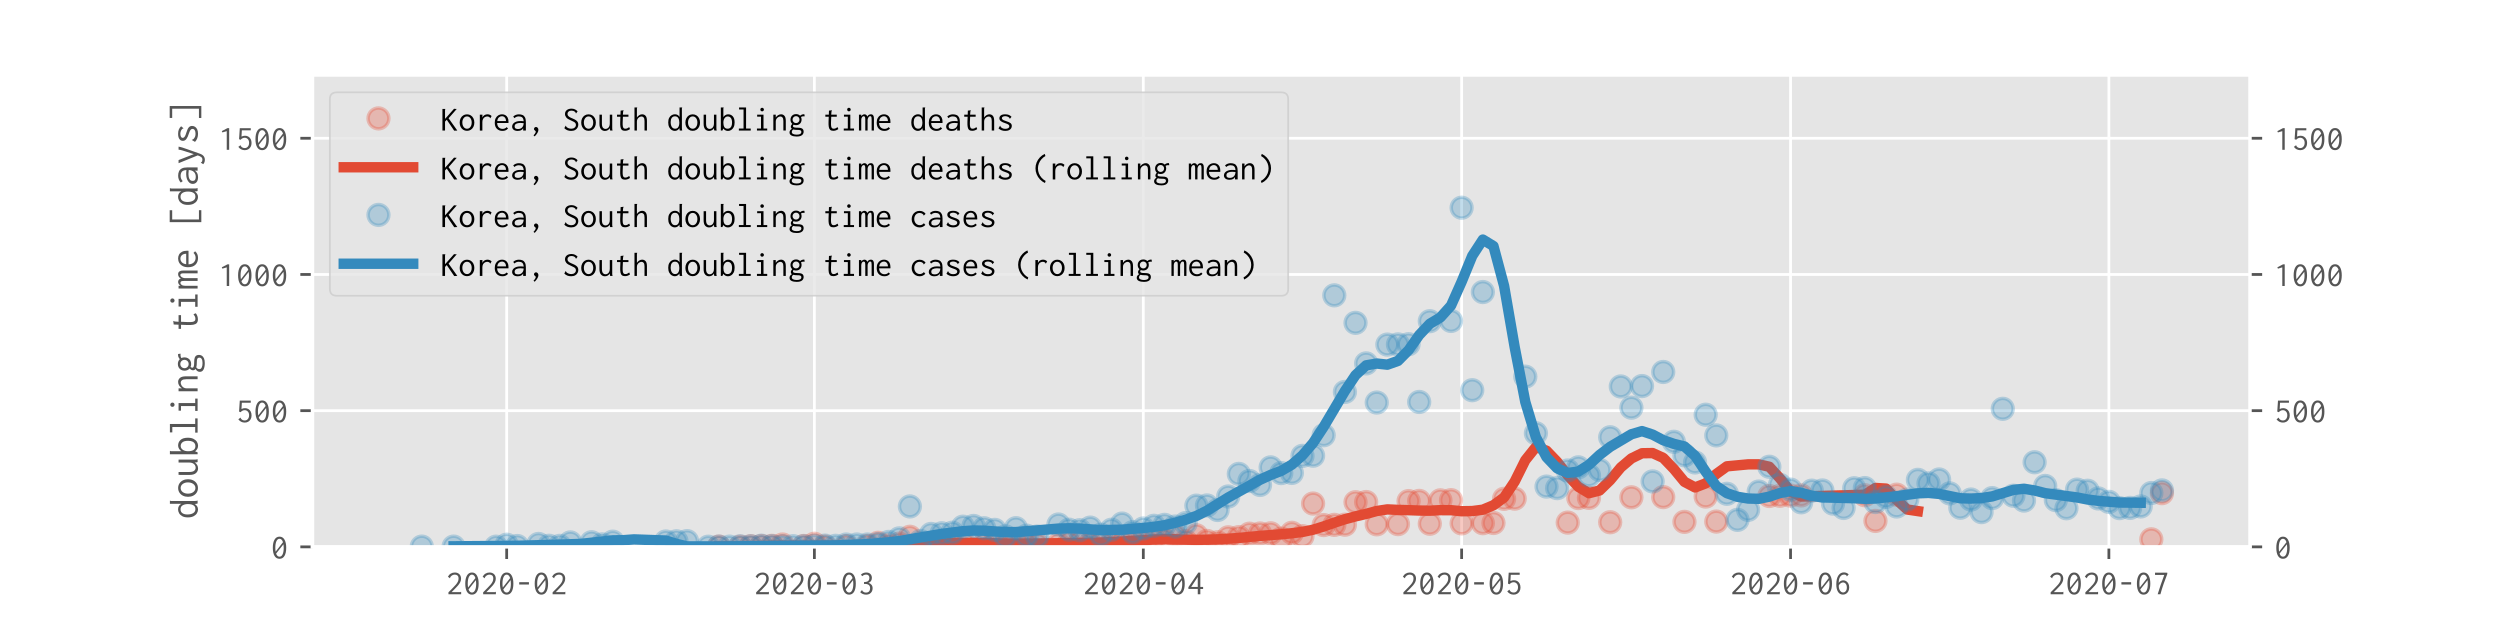 <?xml version="1.0" encoding="utf-8" standalone="no"?>
<!DOCTYPE svg PUBLIC "-//W3C//DTD SVG 1.1//EN"
  "http://www.w3.org/Graphics/SVG/1.1/DTD/svg11.dtd">
<!-- Created with matplotlib (https://matplotlib.org/) -->
<svg height="180pt" version="1.1" viewBox="0 0 720 180" width="720pt" xmlns="http://www.w3.org/2000/svg" xmlns:xlink="http://www.w3.org/1999/xlink">
 <defs>
  <style type="text/css">
*{stroke-linecap:butt;stroke-linejoin:round;}
  </style>
 </defs>
 <g id="figure_1">
  <g id="patch_1">
   <path d="M 0 180 
L 720 180 
L 720 0 
L 0 0 
z
" style="fill:#ffffff;"/>
  </g>
  <g id="axes_1">
   <g id="patch_2">
    <path d="M 90 157.5 
L 648 157.5 
L 648 21.6 
L 90 21.6 
z
" style="fill:#e5e5e5;"/>
   </g>
   <g id="matplotlib.axis_1">
    <g id="xtick_1">
     <g id="line2d_1">
      <path clip-path="url(#p25654ed753)" d="M 145.922 157.5 
L 145.922 21.6 
" style="fill:none;stroke:#ffffff;stroke-linecap:square;stroke-width:0.8;"/>
     </g>
     <g id="line2d_2">
      <defs>
       <path d="M 0 0 
L 0 3.5 
" id="m6d7726c255" style="stroke:#555555;stroke-width:0.8;"/>
      </defs>
      <g>
       <use style="fill:#555555;stroke:#555555;stroke-width:0.8;" x="145.922" xlink:href="#m6d7726c255" y="157.5"/>
      </g>
     </g>
     <g id="text_1">
      <!-- 2020-02 -->
      <defs>
       <path d="M 7.297 5.594 
Q 14 12.5 19.391 17.844 
Q 24.797 23.203 28.594 27.641 
Q 32.406 32.094 34.406 36.297 
Q 36.406 40.5 36.406 45.094 
Q 36.406 51.594 33.297 54.094 
Q 30.203 56.594 25.797 56.594 
Q 22.203 56.594 19.047 55.047 
Q 15.906 53.5 13.297 50.297 
Q 12.406 48.906 12.203 48.156 
Q 12 47.406 12.094 46.594 
L 11.703 46.094 
L 10.906 46.594 
L 5.797 50.594 
Q 8.797 56.406 14.047 59.547 
Q 19.297 62.703 25.703 62.703 
Q 33.594 62.703 38.594 57.953 
Q 43.594 53.203 43.594 44.906 
Q 43.594 39.703 41.297 35 
Q 39 30.297 35.141 25.688 
Q 31.297 21.094 26.391 16.297 
Q 21.5 11.5 16.297 6.094 
L 39.5 6.094 
Q 41.203 6.094 41.891 6.297 
Q 42.594 6.5 43.203 7.094 
L 43.906 7.094 
L 43.906 0 
L 7.297 0 
z
" id="Inconsolata-Regular-50"/>
       <path d="M 25 -1.094 
Q 15.703 -1.094 10.703 7.203 
Q 5.703 15.5 5.703 30.797 
Q 5.703 45.594 10.703 54.141 
Q 15.703 62.703 25 62.703 
Q 34.297 62.703 39.297 54.141 
Q 44.297 45.594 44.297 30.797 
Q 44.297 15.5 39.297 7.203 
Q 34.297 -1.094 25 -1.094 
z
M 12.906 30.797 
Q 12.906 24.406 13.797 19.406 
L 35 46.703 
Q 33.5 51.406 30.953 54 
Q 28.406 56.594 25 56.594 
Q 19.297 56.594 16.094 49.594 
Q 12.906 42.594 12.906 30.797 
z
M 25 5 
Q 30.703 5 33.891 11.703 
Q 37.094 18.406 37.094 30.797 
Q 37.094 36.297 36.406 40.797 
L 15.203 13.906 
Q 18.297 5 25 5 
z
" id="Inconsolata-Regular-48"/>
       <path d="M 11.094 28.094 
L 11.094 34.797 
L 39.094 34.797 
L 39.094 28.094 
z
" id="Inconsolata-Regular-45"/>
      </defs>
      <g style="fill:#555555;" transform="translate(128.422 171.15)scale(0.1 -0.1)">
       <use xlink:href="#Inconsolata-Regular-50"/>
       <use x="50" xlink:href="#Inconsolata-Regular-48"/>
       <use x="100" xlink:href="#Inconsolata-Regular-50"/>
       <use x="150" xlink:href="#Inconsolata-Regular-48"/>
       <use x="200" xlink:href="#Inconsolata-Regular-45"/>
       <use x="250" xlink:href="#Inconsolata-Regular-48"/>
       <use x="300" xlink:href="#Inconsolata-Regular-50"/>
      </g>
     </g>
    </g>
    <g id="xtick_2">
     <g id="line2d_3">
      <path clip-path="url(#p25654ed753)" d="M 234.542 157.5 
L 234.542 21.6 
" style="fill:none;stroke:#ffffff;stroke-linecap:square;stroke-width:0.8;"/>
     </g>
     <g id="line2d_4">
      <g>
       <use style="fill:#555555;stroke:#555555;stroke-width:0.8;" x="234.542" xlink:href="#m6d7726c255" y="157.5"/>
      </g>
     </g>
     <g id="text_2">
      <!-- 2020-03 -->
      <defs>
       <path d="M 24 -1.094 
Q 19.094 -1.094 14.594 0.703 
Q 10.094 2.5 6.906 6 
L 11.5 11.5 
L 12.203 12.297 
L 12.703 11.797 
Q 12.797 11 13.094 10.25 
Q 13.406 9.5 14.5 8.297 
Q 16.203 6.797 18.391 5.844 
Q 20.594 4.906 23.703 4.906 
Q 29.703 4.906 32.594 8.406 
Q 35.5 11.906 35.5 17.406 
Q 35.5 24.5 30.75 27.453 
Q 26 30.406 18 29.594 
L 18 35.203 
Q 24.5 35.203 27.797 36.891 
Q 31.094 38.594 32.25 41.438 
Q 33.406 44.297 33.406 47.5 
Q 33.406 51.797 30.953 54.25 
Q 28.5 56.703 24.5 56.703 
Q 21.5 56.703 18.641 55.703 
Q 15.797 54.703 13.094 52.094 
L 8.906 56.297 
Q 12.297 59.797 16.344 61.25 
Q 20.406 62.703 24.406 62.703 
Q 32 62.703 36.297 58.391 
Q 40.594 54.094 40.594 47.203 
Q 40.594 42.297 38.188 38.438 
Q 35.797 34.594 30.797 33 
Q 36.094 31.297 39.391 27.391 
Q 42.703 23.5 42.703 17.094 
Q 42.703 12.203 40.547 8.047 
Q 38.406 3.906 34.25 1.406 
Q 30.094 -1.094 24 -1.094 
z
" id="Inconsolata-Regular-51"/>
      </defs>
      <g style="fill:#555555;" transform="translate(217.042 171.15)scale(0.1 -0.1)">
       <use xlink:href="#Inconsolata-Regular-50"/>
       <use x="50" xlink:href="#Inconsolata-Regular-48"/>
       <use x="100" xlink:href="#Inconsolata-Regular-50"/>
       <use x="150" xlink:href="#Inconsolata-Regular-48"/>
       <use x="200" xlink:href="#Inconsolata-Regular-45"/>
       <use x="250" xlink:href="#Inconsolata-Regular-48"/>
       <use x="300" xlink:href="#Inconsolata-Regular-51"/>
      </g>
     </g>
    </g>
    <g id="xtick_3">
     <g id="line2d_5">
      <path clip-path="url(#p25654ed753)" d="M 329.274 157.5 
L 329.274 21.6 
" style="fill:none;stroke:#ffffff;stroke-linecap:square;stroke-width:0.8;"/>
     </g>
     <g id="line2d_6">
      <g>
       <use style="fill:#555555;stroke:#555555;stroke-width:0.8;" x="329.274" xlink:href="#m6d7726c255" y="157.5"/>
      </g>
     </g>
     <g id="text_3">
      <!-- 2020-04 -->
      <defs>
       <path d="M 31.797 0 
L 31.797 15.297 
L 4.797 15.297 
L 4.797 20.406 
L 33.297 62.406 
L 39.203 62.406 
L 39.203 21.094 
L 47.203 21.094 
L 47.203 15.203 
L 39.203 15.203 
L 39.203 0 
z
M 12.906 21.203 
L 31.797 21.203 
L 31.797 49.797 
z
" id="Inconsolata-Regular-52"/>
      </defs>
      <g style="fill:#555555;" transform="translate(311.774 171.15)scale(0.1 -0.1)">
       <use xlink:href="#Inconsolata-Regular-50"/>
       <use x="50" xlink:href="#Inconsolata-Regular-48"/>
       <use x="100" xlink:href="#Inconsolata-Regular-50"/>
       <use x="150" xlink:href="#Inconsolata-Regular-48"/>
       <use x="200" xlink:href="#Inconsolata-Regular-45"/>
       <use x="250" xlink:href="#Inconsolata-Regular-48"/>
       <use x="300" xlink:href="#Inconsolata-Regular-52"/>
      </g>
     </g>
    </g>
    <g id="xtick_4">
     <g id="line2d_7">
      <path clip-path="url(#p25654ed753)" d="M 420.95 157.5 
L 420.95 21.6 
" style="fill:none;stroke:#ffffff;stroke-linecap:square;stroke-width:0.8;"/>
     </g>
     <g id="line2d_8">
      <g>
       <use style="fill:#555555;stroke:#555555;stroke-width:0.8;" x="420.95" xlink:href="#m6d7726c255" y="157.5"/>
      </g>
     </g>
     <g id="text_4">
      <!-- 2020-05 -->
      <defs>
       <path d="M 24.906 -1.094 
Q 19.203 -1.094 14.344 1.406 
Q 9.5 3.906 6.406 8.5 
L 12.797 13.297 
L 13.203 12.797 
Q 13.094 12 13.438 11.297 
Q 13.797 10.594 14.797 9.297 
Q 16.797 7.094 19.25 6.047 
Q 21.703 5 25.297 5 
Q 28.5 5 31.25 6.797 
Q 34 8.594 35.703 11.938 
Q 37.406 15.297 37.406 19.906 
Q 37.406 26.906 33.656 30.797 
Q 29.906 34.703 24.594 34.703 
Q 21.406 34.703 18.297 33.141 
Q 15.203 31.594 12.906 28.797 
L 8.5 30.594 
L 10.594 62.297 
L 42.203 62.297 
L 42.203 56 
L 16.5 56 
L 15.5 38.094 
Q 20.5 40.5 25.703 40.5 
Q 31.094 40.5 35.344 37.953 
Q 39.594 35.406 42.047 30.703 
Q 44.5 26 44.5 19.594 
Q 44.5 13.203 41.891 8.547 
Q 39.297 3.906 34.891 1.406 
Q 30.5 -1.094 24.906 -1.094 
z
" id="Inconsolata-Regular-53"/>
      </defs>
      <g style="fill:#555555;" transform="translate(403.45 171.15)scale(0.1 -0.1)">
       <use xlink:href="#Inconsolata-Regular-50"/>
       <use x="50" xlink:href="#Inconsolata-Regular-48"/>
       <use x="100" xlink:href="#Inconsolata-Regular-50"/>
       <use x="150" xlink:href="#Inconsolata-Regular-48"/>
       <use x="200" xlink:href="#Inconsolata-Regular-45"/>
       <use x="250" xlink:href="#Inconsolata-Regular-48"/>
       <use x="300" xlink:href="#Inconsolata-Regular-53"/>
      </g>
     </g>
    </g>
    <g id="xtick_5">
     <g id="line2d_9">
      <path clip-path="url(#p25654ed753)" d="M 515.681 157.5 
L 515.681 21.6 
" style="fill:none;stroke:#ffffff;stroke-linecap:square;stroke-width:0.8;"/>
     </g>
     <g id="line2d_10">
      <g>
       <use style="fill:#555555;stroke:#555555;stroke-width:0.8;" x="515.681" xlink:href="#m6d7726c255" y="157.5"/>
      </g>
     </g>
     <g id="text_5">
      <!-- 2020-06 -->
      <defs>
       <path d="M 26.094 -1 
Q 16.797 -1 11.75 6.891 
Q 6.703 14.797 6.703 28.406 
Q 6.703 45.203 12.703 54.094 
Q 18.703 63 28.703 63 
Q 36.594 63 42.406 57.297 
L 38 52.297 
L 37.297 51.5 
L 36.797 52 
Q 36.703 52.797 36.344 53.5 
Q 36 54.203 34.703 55.297 
Q 32.5 56.797 28.906 56.797 
Q 26.906 56.797 24.297 55.844 
Q 21.703 54.906 19.297 52.297 
Q 16.906 49.703 15.297 44.953 
Q 13.703 40.203 13.594 32.703 
Q 15.703 36.203 19.25 38.203 
Q 22.797 40.203 26.797 40.203 
Q 31.5 40.203 35.344 37.641 
Q 39.203 35.094 41.547 30.547 
Q 43.906 26 43.906 19.797 
Q 43.906 13.594 41.5 8.891 
Q 39.094 4.203 35.094 1.594 
Q 31.094 -1 26.094 -1 
z
M 26.406 5.203 
Q 30.703 5.203 33.891 8.891 
Q 37.094 12.594 37.094 19.703 
Q 37.094 24.703 35.438 27.891 
Q 33.797 31.094 31.297 32.594 
Q 28.797 34.094 26.203 34.094 
Q 22.594 34.094 19.297 31.641 
Q 16 29.203 14 25.703 
Q 13.594 22.297 14.25 18.688 
Q 14.906 15.094 16.547 12.047 
Q 18.203 9 20.703 7.094 
Q 23.203 5.203 26.406 5.203 
z
" id="Inconsolata-Regular-54"/>
      </defs>
      <g style="fill:#555555;" transform="translate(498.181 171.15)scale(0.1 -0.1)">
       <use xlink:href="#Inconsolata-Regular-50"/>
       <use x="50" xlink:href="#Inconsolata-Regular-48"/>
       <use x="100" xlink:href="#Inconsolata-Regular-50"/>
       <use x="150" xlink:href="#Inconsolata-Regular-48"/>
       <use x="200" xlink:href="#Inconsolata-Regular-45"/>
       <use x="250" xlink:href="#Inconsolata-Regular-48"/>
       <use x="300" xlink:href="#Inconsolata-Regular-54"/>
      </g>
     </g>
    </g>
    <g id="xtick_6">
     <g id="line2d_11">
      <path clip-path="url(#p25654ed753)" d="M 607.357 157.5 
L 607.357 21.6 
" style="fill:none;stroke:#ffffff;stroke-linecap:square;stroke-width:0.8;"/>
     </g>
     <g id="line2d_12">
      <g>
       <use style="fill:#555555;stroke:#555555;stroke-width:0.8;" x="607.357" xlink:href="#m6d7726c255" y="157.5"/>
      </g>
     </g>
     <g id="text_6">
      <!-- 2020-07 -->
      <defs>
       <path d="M 15.5 0 
Q 19.906 14.297 24.594 28.094 
Q 29.297 41.906 34.5 55.703 
L 7.906 55.703 
L 7.906 62.297 
L 43.203 62.297 
L 43.203 58.406 
Q 37.5 44 32.5 29.5 
Q 27.5 15 23.406 0 
z
" id="Inconsolata-Regular-55"/>
      </defs>
      <g style="fill:#555555;" transform="translate(589.857 171.15)scale(0.1 -0.1)">
       <use xlink:href="#Inconsolata-Regular-50"/>
       <use x="50" xlink:href="#Inconsolata-Regular-48"/>
       <use x="100" xlink:href="#Inconsolata-Regular-50"/>
       <use x="150" xlink:href="#Inconsolata-Regular-48"/>
       <use x="200" xlink:href="#Inconsolata-Regular-45"/>
       <use x="250" xlink:href="#Inconsolata-Regular-48"/>
       <use x="300" xlink:href="#Inconsolata-Regular-55"/>
      </g>
     </g>
    </g>
   </g>
   <g id="matplotlib.axis_2">
    <g id="ytick_1">
     <g id="line2d_13">
      <path clip-path="url(#p25654ed753)" d="M 90 157.5 
L 648 157.5 
" style="fill:none;stroke:#ffffff;stroke-linecap:square;stroke-width:0.8;"/>
     </g>
     <g id="line2d_14">
      <defs>
       <path d="M 0 0 
L -3.5 0 
" id="mf94ca71e0c" style="stroke:#555555;stroke-width:0.8;"/>
      </defs>
      <g>
       <use style="fill:#555555;stroke:#555555;stroke-width:0.8;" x="90" xlink:href="#mf94ca71e0c" y="157.5"/>
      </g>
     </g>
     <g id="line2d_15">
      <defs>
       <path d="M 0 0 
L 3.5 0 
" id="mb781188831" style="stroke:#555555;stroke-width:0.8;"/>
      </defs>
      <g>
       <use style="fill:#555555;stroke:#555555;stroke-width:0.8;" x="648" xlink:href="#mb781188831" y="157.5"/>
      </g>
     </g>
     <g id="text_7">
      <!-- 0 -->
      <g style="fill:#555555;" transform="translate(78 160.825)scale(0.1 -0.1)">
       <use xlink:href="#Inconsolata-Regular-48"/>
      </g>
     </g>
     <g id="text_8">
      <!-- 0 -->
      <g style="fill:#555555;" transform="translate(655 160.825)scale(0.1 -0.1)">
       <use xlink:href="#Inconsolata-Regular-48"/>
      </g>
     </g>
    </g>
    <g id="ytick_2">
     <g id="line2d_16">
      <path clip-path="url(#p25654ed753)" d="M 90 118.272 
L 648 118.272 
" style="fill:none;stroke:#ffffff;stroke-linecap:square;stroke-width:0.8;"/>
     </g>
     <g id="line2d_17">
      <g>
       <use style="fill:#555555;stroke:#555555;stroke-width:0.8;" x="90" xlink:href="#mf94ca71e0c" y="118.272"/>
      </g>
     </g>
     <g id="line2d_18">
      <g>
       <use style="fill:#555555;stroke:#555555;stroke-width:0.8;" x="648" xlink:href="#mb781188831" y="118.272"/>
      </g>
     </g>
     <g id="text_9">
      <!-- 500 -->
      <g style="fill:#555555;" transform="translate(68 121.597)scale(0.1 -0.1)">
       <use xlink:href="#Inconsolata-Regular-53"/>
       <use x="50" xlink:href="#Inconsolata-Regular-48"/>
       <use x="100" xlink:href="#Inconsolata-Regular-48"/>
      </g>
     </g>
     <g id="text_10">
      <!-- 500 -->
      <g style="fill:#555555;" transform="translate(655 121.597)scale(0.1 -0.1)">
       <use xlink:href="#Inconsolata-Regular-53"/>
       <use x="50" xlink:href="#Inconsolata-Regular-48"/>
       <use x="100" xlink:href="#Inconsolata-Regular-48"/>
      </g>
     </g>
    </g>
    <g id="ytick_3">
     <g id="line2d_19">
      <path clip-path="url(#p25654ed753)" d="M 90 79.045 
L 648 79.045 
" style="fill:none;stroke:#ffffff;stroke-linecap:square;stroke-width:0.8;"/>
     </g>
     <g id="line2d_20">
      <g>
       <use style="fill:#555555;stroke:#555555;stroke-width:0.8;" x="90" xlink:href="#mf94ca71e0c" y="79.045"/>
      </g>
     </g>
     <g id="line2d_21">
      <g>
       <use style="fill:#555555;stroke:#555555;stroke-width:0.8;" x="648" xlink:href="#mb781188831" y="79.045"/>
      </g>
     </g>
     <g id="text_11">
      <!-- 1000 -->
      <defs>
       <path d="M 23 0 
L 23 53.703 
L 10.406 50 
L 8.797 53.906 
L 25.094 62.406 
L 30 62.406 
L 30 0 
z
" id="Inconsolata-Regular-49"/>
      </defs>
      <g style="fill:#555555;" transform="translate(63 82.37)scale(0.1 -0.1)">
       <use xlink:href="#Inconsolata-Regular-49"/>
       <use x="50" xlink:href="#Inconsolata-Regular-48"/>
       <use x="100" xlink:href="#Inconsolata-Regular-48"/>
       <use x="150" xlink:href="#Inconsolata-Regular-48"/>
      </g>
     </g>
     <g id="text_12">
      <!-- 1000 -->
      <g style="fill:#555555;" transform="translate(655 82.37)scale(0.1 -0.1)">
       <use xlink:href="#Inconsolata-Regular-49"/>
       <use x="50" xlink:href="#Inconsolata-Regular-48"/>
       <use x="100" xlink:href="#Inconsolata-Regular-48"/>
       <use x="150" xlink:href="#Inconsolata-Regular-48"/>
      </g>
     </g>
    </g>
    <g id="ytick_4">
     <g id="line2d_22">
      <path clip-path="url(#p25654ed753)" d="M 90 39.817 
L 648 39.817 
" style="fill:none;stroke:#ffffff;stroke-linecap:square;stroke-width:0.8;"/>
     </g>
     <g id="line2d_23">
      <g>
       <use style="fill:#555555;stroke:#555555;stroke-width:0.8;" x="90" xlink:href="#mf94ca71e0c" y="39.817"/>
      </g>
     </g>
     <g id="line2d_24">
      <g>
       <use style="fill:#555555;stroke:#555555;stroke-width:0.8;" x="648" xlink:href="#mb781188831" y="39.817"/>
      </g>
     </g>
     <g id="text_13">
      <!-- 1500 -->
      <g style="fill:#555555;" transform="translate(63 43.142)scale(0.1 -0.1)">
       <use xlink:href="#Inconsolata-Regular-49"/>
       <use x="50" xlink:href="#Inconsolata-Regular-53"/>
       <use x="100" xlink:href="#Inconsolata-Regular-48"/>
       <use x="150" xlink:href="#Inconsolata-Regular-48"/>
      </g>
     </g>
     <g id="text_14">
      <!-- 1500 -->
      <g style="fill:#555555;" transform="translate(655 43.142)scale(0.1 -0.1)">
       <use xlink:href="#Inconsolata-Regular-49"/>
       <use x="50" xlink:href="#Inconsolata-Regular-53"/>
       <use x="100" xlink:href="#Inconsolata-Regular-48"/>
       <use x="150" xlink:href="#Inconsolata-Regular-48"/>
      </g>
     </g>
    </g>
    <g id="text_15">
     <!-- doubling time [days] -->
     <defs>
      <path d="M 23.406 -1 
Q 18.797 -1 14.438 1.641 
Q 10.094 4.297 7.297 9.688 
Q 4.5 15.094 4.5 23.297 
Q 4.5 31.703 7.391 36.891 
Q 10.297 42.094 14.75 44.5 
Q 19.203 46.906 23.797 46.906 
Q 28.5 46.906 31.953 44.75 
Q 35.406 42.594 37.094 39 
L 37.094 66.5 
L 44.703 66.5 
L 44.703 65.797 
Q 44.094 65.203 43.938 64.5 
Q 43.797 63.797 43.797 62.094 
L 43.906 7.094 
Q 43.906 5.297 44.047 3.547 
Q 44.203 1.797 44.906 0 
L 37.797 0 
Q 37.094 1.797 36.938 3.547 
Q 36.797 5.297 36.797 7.094 
Q 34.594 3.406 31.188 1.203 
Q 27.797 -1 23.406 -1 
z
M 24.5 5.297 
Q 28.906 5.297 31.547 7.688 
Q 34.203 10.094 35.344 14.141 
Q 36.5 18.203 36.5 23.094 
Q 36.5 30.797 33.5 35.891 
Q 30.5 41 23.906 41 
Q 17.797 41 14.641 36.5 
Q 11.5 32 11.5 24.406 
Q 11.5 15.797 14.797 10.547 
Q 18.094 5.297 24.5 5.297 
z
" id="Inconsolata-Regular-100"/>
      <path d="M 25 -0.797 
Q 18.797 -0.797 14.047 2.25 
Q 9.297 5.297 6.594 10.641 
Q 3.906 16 3.906 22.906 
Q 3.906 29.906 6.594 35.25 
Q 9.297 40.594 14.047 43.641 
Q 18.797 46.703 25 46.703 
Q 31.203 46.703 35.953 43.641 
Q 40.703 40.594 43.391 35.25 
Q 46.094 29.906 46.094 22.906 
Q 46.094 16 43.391 10.641 
Q 40.703 5.297 35.953 2.25 
Q 31.203 -0.797 25 -0.797 
z
M 25 5.203 
Q 29 5.203 32 7.5 
Q 35 9.797 36.75 13.797 
Q 38.5 17.797 38.5 23 
Q 38.5 30.797 34.703 35.75 
Q 30.906 40.703 25 40.703 
Q 19.094 40.703 15.297 35.75 
Q 11.5 30.797 11.5 23 
Q 11.5 17.797 13.25 13.797 
Q 15 9.797 18.047 7.5 
Q 21.094 5.203 25 5.203 
z
" id="Inconsolata-Regular-111"/>
      <path d="M 22.094 -1.094 
Q 15.297 -1.094 10.797 4 
Q 6.297 9.094 6.406 20.203 
L 6.5 45.703 
L 13.5 45.703 
L 13.5 20.203 
Q 13.5 11.5 16.547 8.094 
Q 19.594 4.703 23.906 4.703 
Q 27.094 4.703 29.891 6.391 
Q 32.703 8.094 34.453 11.594 
Q 36.203 15.094 36.203 20.5 
L 36.203 45.703 
L 43.203 45.703 
L 43.203 7.094 
Q 43.203 5.297 43.344 3.547 
Q 43.5 1.797 44.203 0 
L 37.297 0 
Q 36.594 1.703 36.438 3.5 
Q 36.297 5.297 36.297 7 
Q 34.094 3.203 30.344 1.047 
Q 26.594 -1.094 22.094 -1.094 
z
" id="Inconsolata-Regular-117"/>
      <path d="M 26.594 -1.094 
Q 22.406 -1.094 18.906 0.797 
Q 15.406 2.703 13.094 6 
L 10.594 0 
L 6 0 
L 6 66.5 
L 14.203 66.5 
L 14.203 65.797 
Q 13.594 65.203 13.438 64.5 
Q 13.297 63.797 13.297 62.094 
L 13.297 38.703 
Q 15.5 42.406 19.25 44.594 
Q 23 46.797 26.906 46.797 
Q 35.203 46.797 40.453 40.938 
Q 45.703 35.094 45.703 23.297 
Q 45.703 15.094 42.891 9.688 
Q 40.094 4.297 35.75 1.594 
Q 31.406 -1.094 26.594 -1.094 
z
M 25.703 5.297 
Q 28.906 5.297 31.797 6.938 
Q 34.703 8.594 36.5 12.5 
Q 38.297 16.406 38.297 22.906 
Q 38.297 32 34.844 36.297 
Q 31.406 40.594 25.906 40.594 
Q 20.406 40.594 16.844 35.641 
Q 13.297 30.703 13.297 22.703 
Q 13.297 14.797 16.141 10.047 
Q 19 5.297 25.703 5.297 
z
" id="Inconsolata-Regular-98"/>
      <path d="M 7.906 0 
L 7.906 5.797 
L 21.406 5.797 
L 21.406 60.703 
L 8.5 60.703 
L 8.5 66.5 
L 28.703 66.5 
L 28.703 5.797 
L 42.094 5.797 
L 42.094 0 
z
" id="Inconsolata-Regular-108"/>
      <path d="M 10 0 
L 10 5.797 
L 21.703 5.797 
L 21.703 39.906 
L 10.594 39.906 
L 10.594 45.703 
L 28.906 45.703 
L 28.906 5.797 
L 39.594 5.797 
L 39.594 0 
z
M 24.906 55.297 
Q 22.797 55.297 21.297 56.797 
Q 19.797 58.297 19.797 60.406 
Q 19.797 62.594 21.25 64.094 
Q 22.703 65.594 24.906 65.594 
Q 27 65.594 28.547 64.047 
Q 30.094 62.5 30.094 60.406 
Q 30.094 58.297 28.547 56.797 
Q 27 55.297 24.906 55.297 
z
" id="Inconsolata-Regular-105"/>
      <path d="M 7.203 0 
L 7.203 45.703 
L 14.203 45.703 
L 14.203 37.594 
Q 16.797 41.797 20.938 44.297 
Q 25.094 46.797 29.703 46.797 
Q 35.297 46.797 39.188 42.438 
Q 43.094 38.094 43.094 27.703 
L 43.094 0 
L 36.094 0 
L 36.094 27.5 
Q 36.094 34.703 33.641 37.594 
Q 31.203 40.5 27.703 40.5 
Q 24.703 40.5 21.547 38.75 
Q 18.406 37 16.297 33.844 
Q 14.203 30.703 14.203 26.297 
L 14.203 0 
z
" id="Inconsolata-Regular-110"/>
      <path d="M 22.594 15.5 
Q 18.703 15.5 15.5 16.906 
Q 13.703 14.703 13.703 12.703 
Q 13.703 10.297 16.703 9.25 
Q 19.703 8.203 27.703 8.203 
Q 34.703 8.203 38.297 6.703 
Q 41.906 5.203 43.203 2.594 
Q 44.5 0 44.5 -3.406 
Q 44.5 -6.906 42.594 -10.094 
Q 40.703 -13.297 36.344 -15.25 
Q 32 -17.203 24.703 -17.203 
Q 15.094 -17.203 9.438 -14.25 
Q 3.797 -11.297 3.797 -5.406 
Q 3.797 -1.703 5.891 0.938 
Q 8 3.594 10.906 4.906 
Q 7.594 7.094 7.594 11 
Q 7.594 13.203 8.688 15.297 
Q 9.797 17.406 11.703 19.406 
Q 6.594 23.906 6.594 31.5 
Q 6.594 35.906 8.547 39.5 
Q 10.5 43.094 14.094 45.25 
Q 17.703 47.406 22.594 47.406 
Q 26.297 47.406 29.25 46.156 
Q 32.203 44.906 34.297 42.703 
Q 36.906 45.094 39.797 46.141 
Q 42.703 47.203 46.594 46.906 
L 47.5 41 
Q 44.5 41.297 41.844 40.891 
Q 39.203 40.5 36.906 39 
Q 38.594 35.594 38.594 31.5 
Q 38.594 27.094 36.641 23.438 
Q 34.703 19.797 31.141 17.641 
Q 27.594 15.5 22.594 15.5 
z
M 22.594 21.5 
Q 27 21.5 29.797 24.453 
Q 32.594 27.406 32.594 31.5 
Q 32.594 35.594 29.797 38.547 
Q 27 41.5 22.594 41.5 
Q 18.297 41.5 15.438 38.547 
Q 12.594 35.594 12.594 31.5 
Q 12.594 27.406 15.438 24.453 
Q 18.297 21.5 22.594 21.5 
z
M 10.406 -4.594 
Q 10.406 -8 14.25 -9.891 
Q 18.094 -11.797 24.797 -11.797 
Q 31.594 -11.797 34.75 -9.75 
Q 37.906 -7.703 37.906 -4.5 
Q 37.906 -2.297 37.094 -0.891 
Q 36.297 0.5 33.797 1.203 
Q 31.297 1.906 26.203 1.906 
Q 22.703 1.906 19.844 2.203 
Q 17 2.5 14.703 3.203 
Q 12.406 1.594 11.406 -0.047 
Q 10.406 -1.703 10.406 -4.594 
z
" id="Inconsolata-Regular-103"/>
      <path id="Inconsolata-Regular-32"/>
      <path d="M 29.906 -0.703 
Q 24 -0.703 20.953 2 
Q 17.906 4.703 16.906 10.344 
Q 15.906 16 16.203 24.797 
L 16.797 39.797 
L 7 39.797 
L 7 45.703 
L 17 45.703 
L 17.406 57.406 
L 24.906 58.297 
L 25.906 58.406 
L 26 57.703 
Q 25.5 57 25.141 56.297 
Q 24.797 55.594 24.594 53.906 
L 23.906 45.703 
L 39.906 45.703 
L 39.906 39.797 
L 24 39.797 
L 23.297 24.297 
Q 23 16.703 23.703 12.547 
Q 24.406 8.406 26.203 6.844 
Q 28 5.297 31 5.297 
Q 34.297 5.297 36.844 6.594 
Q 39.406 7.906 42.203 9.906 
L 44.406 4.203 
Q 41 1.703 37.391 0.5 
Q 33.797 -0.703 29.906 -0.703 
z
" id="Inconsolata-Regular-116"/>
      <path d="M 3.797 0 
L 3.797 45.703 
L 10.406 45.703 
L 10.406 41.203 
Q 12 43.703 14.5 45.25 
Q 17 46.797 19.703 46.797 
Q 22.703 46.797 24.953 44.891 
Q 27.203 43 27.797 40.094 
Q 29.094 43.094 31.891 44.938 
Q 34.703 46.797 38.094 46.797 
Q 42.797 46.797 44.938 43.438 
Q 47.094 40.094 46.906 35.094 
L 46.906 0 
L 40.297 0 
L 40.297 32.406 
Q 40.297 36.594 39.75 38.5 
Q 39.203 40.406 38.203 40.953 
Q 37.203 41.5 36 41.5 
Q 34.094 41.5 32.438 39.75 
Q 30.797 38 29.75 35.391 
Q 28.703 32.797 28.703 30.203 
L 28.703 0 
L 22 0 
L 22 31.797 
Q 22 37.5 20.953 39.391 
Q 19.906 41.297 17 41.297 
Q 14.797 41.297 12.594 38.438 
Q 10.406 35.594 10.406 30.5 
L 10.406 0 
z
" id="Inconsolata-Regular-109"/>
      <path d="M 27.203 -1 
Q 17.203 -1 11.047 5.094 
Q 4.906 11.203 4.906 22.703 
Q 4.906 30.5 7.75 35.844 
Q 10.594 41.203 15.344 44 
Q 20.094 46.797 25.906 46.797 
Q 31.094 46.797 35.297 44.5 
Q 39.5 42.203 42 37.391 
Q 44.5 32.594 44.5 25.094 
Q 44.5 24.297 44.453 23.438 
Q 44.406 22.594 44.297 21.797 
L 11.797 21.797 
Q 12.203 13 16.75 8.891 
Q 21.297 4.797 27.406 4.797 
Q 34.594 4.797 39.203 9.906 
L 43.203 6 
Q 37.406 -1 27.203 -1 
z
M 12.094 27.406 
L 37.203 27.406 
Q 37.203 33.797 33.953 37.547 
Q 30.703 41.297 25.406 41.297 
Q 20.703 41.297 16.891 37.938 
Q 13.094 34.594 12.094 27.406 
z
" id="Inconsolata-Regular-101"/>
      <path d="M 13.094 -8.906 
L 13.094 67 
L 41.703 67 
L 41.703 61 
L 19.5 61 
L 19.5 -3.203 
L 41.797 -3.203 
L 41.797 -8.906 
z
" id="Inconsolata-Regular-91"/>
      <path d="M 21.094 -1.094 
Q 13.297 -1.094 9.094 2.453 
Q 4.906 6 4.906 11.5 
Q 4.906 16.406 8 19.953 
Q 11.094 23.5 16.344 25.453 
Q 21.594 27.406 27.906 27.406 
Q 30.203 27.406 32.75 27.297 
Q 35.297 27.203 38.203 26.797 
Q 37.594 34.797 34.047 37.797 
Q 30.5 40.797 23.906 40.797 
Q 20.594 40.797 17.391 39.547 
Q 14.203 38.297 11.594 35.703 
L 8.094 40.297 
Q 11.297 43.5 15.5 45.094 
Q 19.703 46.703 24.406 46.703 
Q 30.5 46.703 35 44.703 
Q 39.5 42.703 42 37.797 
Q 44.5 32.906 44.5 24.297 
L 44.5 0 
L 36.703 0 
L 36.703 7 
Q 35 3.703 32.344 1.953 
Q 29.703 0.203 26.75 -0.438 
Q 23.797 -1.094 21.094 -1.094 
z
M 12.094 11.906 
Q 12.094 7.594 14.891 6 
Q 17.703 4.406 21.797 4.406 
Q 29.203 4.406 33.5 8.75 
Q 37.797 13.094 38.203 21.297 
Q 33 22 28.5 22 
Q 21.297 22 16.688 19.594 
Q 12.094 17.203 12.094 11.906 
z
" id="Inconsolata-Regular-97"/>
      <path d="M 12.703 -17.406 
Q 6.297 -17.406 2.203 -13.5 
L 5.297 -8.594 
L 5.906 -7.703 
L 6.5 -8.094 
Q 6.703 -8.906 7.203 -9.453 
Q 7.703 -10 9.094 -10.906 
Q 10.906 -11.5 13.094 -11.5 
Q 17 -11.5 19.203 -8.75 
Q 21.406 -6 23.297 -0.297 
L 4.594 45.703 
L 12.094 45.703 
L 26.297 9.094 
L 32.297 27.5 
Q 33.797 32.094 35.188 36.594 
Q 36.594 41.094 37.094 45.703 
L 44.297 45.703 
Q 43.594 41.094 42.094 36.391 
Q 40.594 31.703 38.906 27 
L 27.5 -5.203 
Q 25.094 -11.906 21.344 -14.656 
Q 17.594 -17.406 12.703 -17.406 
z
" id="Inconsolata-Regular-121"/>
      <path d="M 25.094 -1 
Q 13.5 -1 5.703 6.203 
L 9.703 13 
L 10.297 13.906 
L 10.906 13.5 
Q 11.094 12.703 11.344 11.844 
Q 11.594 11 12.703 9.797 
Q 14.797 7.703 17.75 6.344 
Q 20.703 5 25.297 5 
Q 30.797 5 33.844 6.953 
Q 36.906 8.906 36.906 12.297 
Q 36.906 15.203 34.344 17.094 
Q 31.797 19 25.406 21.094 
Q 17.5 23.406 12.844 26.797 
Q 8.203 30.203 8.203 35.297 
Q 8.203 40.5 12.453 43.641 
Q 16.703 46.797 25 46.797 
Q 31.406 46.797 35.594 45 
Q 39.797 43.203 43.203 39.594 
L 39.094 34.594 
L 38.406 33.797 
L 37.906 34.297 
Q 37.797 35.094 37.438 35.844 
Q 37.094 36.594 36 37.703 
Q 33.703 39.5 30.797 40.453 
Q 27.906 41.406 25.203 41.406 
Q 21.203 41.406 18.297 40 
Q 15.406 38.594 15.406 35.703 
Q 15.406 34.203 16.453 32.75 
Q 17.5 31.297 20.297 29.844 
Q 23.094 28.406 28.297 26.906 
Q 36.906 24.297 40.453 21.25 
Q 44 18.203 44 13.297 
Q 44 9.5 41.953 6.203 
Q 39.906 2.906 35.703 0.953 
Q 31.5 -1 25.094 -1 
z
" id="Inconsolata-Regular-115"/>
      <path d="M 41.781 -8.906 
L 41.781 67 
L 13.172 67 
L 13.172 61 
L 35.375 61 
L 35.375 -3.203 
L 13.078 -3.203 
L 13.078 -8.906 
z
" id="Inconsolata-Regular-93"/>
     </defs>
     <g style="fill:#555555;" transform="translate(56.911 149.55)rotate(-90)scale(0.12 -0.12)">
      <use xlink:href="#Inconsolata-Regular-100"/>
      <use x="50" xlink:href="#Inconsolata-Regular-111"/>
      <use x="100" xlink:href="#Inconsolata-Regular-117"/>
      <use x="150" xlink:href="#Inconsolata-Regular-98"/>
      <use x="200" xlink:href="#Inconsolata-Regular-108"/>
      <use x="250" xlink:href="#Inconsolata-Regular-105"/>
      <use x="300" xlink:href="#Inconsolata-Regular-110"/>
      <use x="350" xlink:href="#Inconsolata-Regular-103"/>
      <use x="400" xlink:href="#Inconsolata-Regular-32"/>
      <use x="450" xlink:href="#Inconsolata-Regular-116"/>
      <use x="500" xlink:href="#Inconsolata-Regular-105"/>
      <use x="550" xlink:href="#Inconsolata-Regular-109"/>
      <use x="600" xlink:href="#Inconsolata-Regular-101"/>
      <use x="650" xlink:href="#Inconsolata-Regular-32"/>
      <use x="700" xlink:href="#Inconsolata-Regular-91"/>
      <use x="750" xlink:href="#Inconsolata-Regular-100"/>
      <use x="800" xlink:href="#Inconsolata-Regular-97"/>
      <use x="850" xlink:href="#Inconsolata-Regular-121"/>
      <use x="900" xlink:href="#Inconsolata-Regular-115"/>
      <use x="950" xlink:href="#Inconsolata-Regular-93"/>
     </g>
    </g>
   </g>
   <g id="line2d_25">
    <defs>
     <path d="M 0 3 
C 0.796 3 1.559 2.684 2.121 2.121 
C 2.684 1.559 3 0.796 3 0 
C 3 -0.796 2.684 -1.559 2.121 -2.121 
C 1.559 -2.684 0.796 -3 0 -3 
C -0.796 -3 -1.559 -2.684 -2.121 -2.121 
C -2.684 -1.559 -3 -0.796 -3 0 
C -3 0.796 -2.684 1.559 -2.121 2.121 
C -1.559 2.684 -0.796 3 0 3 
z
" id="mcbc3b8dee7" style="stroke:#e24a33;stroke-opacity:0.3;"/>
    </defs>
    <g clip-path="url(#p25654ed753)">
     <use style="fill:#e24a33;fill-opacity:0.3;stroke:#e24a33;stroke-opacity:0.3;" x="207.039" xlink:href="#mcbc3b8dee7" y="157.422"/>
     <use style="fill:#e24a33;fill-opacity:0.3;stroke:#e24a33;stroke-opacity:0.3;" x="213.151" xlink:href="#mcbc3b8dee7" y="157.451"/>
     <use style="fill:#e24a33;fill-opacity:0.3;stroke:#e24a33;stroke-opacity:0.3;" x="216.207" xlink:href="#mcbc3b8dee7" y="157.311"/>
     <use style="fill:#e24a33;fill-opacity:0.3;stroke:#e24a33;stroke-opacity:0.3;" x="219.263" xlink:href="#mcbc3b8dee7" y="157.256"/>
     <use style="fill:#e24a33;fill-opacity:0.3;stroke:#e24a33;stroke-opacity:0.3;" x="222.319" xlink:href="#mcbc3b8dee7" y="157.202"/>
     <use style="fill:#e24a33;fill-opacity:0.3;stroke:#e24a33;stroke-opacity:0.3;" x="225.375" xlink:href="#mcbc3b8dee7" y="156.821"/>
     <use style="fill:#e24a33;fill-opacity:0.3;stroke:#e24a33;stroke-opacity:0.3;" x="231.486" xlink:href="#mcbc3b8dee7" y="157.238"/>
     <use style="fill:#e24a33;fill-opacity:0.3;stroke:#e24a33;stroke-opacity:0.3;" x="234.542" xlink:href="#mcbc3b8dee7" y="156.603"/>
     <use style="fill:#e24a33;fill-opacity:0.3;stroke:#e24a33;stroke-opacity:0.3;" x="237.598" xlink:href="#mcbc3b8dee7" y="157.391"/>
     <use style="fill:#e24a33;fill-opacity:0.3;stroke:#e24a33;stroke-opacity:0.3;" x="243.71" xlink:href="#mcbc3b8dee7" y="157.256"/>
     <use style="fill:#e24a33;fill-opacity:0.3;stroke:#e24a33;stroke-opacity:0.3;" x="249.821" xlink:href="#mcbc3b8dee7" y="157.202"/>
     <use style="fill:#e24a33;fill-opacity:0.3;stroke:#e24a33;stroke-opacity:0.3;" x="252.877" xlink:href="#mcbc3b8dee7" y="156.331"/>
     <use style="fill:#e24a33;fill-opacity:0.3;stroke:#e24a33;stroke-opacity:0.3;" x="255.933" xlink:href="#mcbc3b8dee7" y="157.075"/>
     <use style="fill:#e24a33;fill-opacity:0.3;stroke:#e24a33;stroke-opacity:0.3;" x="258.989" xlink:href="#mcbc3b8dee7" y="156.567"/>
     <use style="fill:#e24a33;fill-opacity:0.3;stroke:#e24a33;stroke-opacity:0.3;" x="262.045" xlink:href="#mcbc3b8dee7" y="154.591"/>
     <use style="fill:#e24a33;fill-opacity:0.3;stroke:#e24a33;stroke-opacity:0.3;" x="265.101" xlink:href="#mcbc3b8dee7" y="156.984"/>
     <use style="fill:#e24a33;fill-opacity:0.3;stroke:#e24a33;stroke-opacity:0.3;" x="268.157" xlink:href="#mcbc3b8dee7" y="156.929"/>
     <use style="fill:#e24a33;fill-opacity:0.3;stroke:#e24a33;stroke-opacity:0.3;" x="274.268" xlink:href="#mcbc3b8dee7" y="156.875"/>
     <use style="fill:#e24a33;fill-opacity:0.3;stroke:#e24a33;stroke-opacity:0.3;" x="277.324" xlink:href="#mcbc3b8dee7" y="156.168"/>
     <use style="fill:#e24a33;fill-opacity:0.3;stroke:#e24a33;stroke-opacity:0.3;" x="283.436" xlink:href="#mcbc3b8dee7" y="156.793"/>
     <use style="fill:#e24a33;fill-opacity:0.3;stroke:#e24a33;stroke-opacity:0.3;" x="286.492" xlink:href="#mcbc3b8dee7" y="156.005"/>
     <use style="fill:#e24a33;fill-opacity:0.3;stroke:#e24a33;stroke-opacity:0.3;" x="289.548" xlink:href="#mcbc3b8dee7" y="156.821"/>
     <use style="fill:#e24a33;fill-opacity:0.3;stroke:#e24a33;stroke-opacity:0.3;" x="292.604" xlink:href="#mcbc3b8dee7" y="155.823"/>
     <use style="fill:#e24a33;fill-opacity:0.3;stroke:#e24a33;stroke-opacity:0.3;" x="295.659" xlink:href="#mcbc3b8dee7" y="156.834"/>
     <use style="fill:#e24a33;fill-opacity:0.3;stroke:#e24a33;stroke-opacity:0.3;" x="298.715" xlink:href="#mcbc3b8dee7" y="156.857"/>
     <use style="fill:#e24a33;fill-opacity:0.3;stroke:#e24a33;stroke-opacity:0.3;" x="304.827" xlink:href="#mcbc3b8dee7" y="156.802"/>
     <use style="fill:#e24a33;fill-opacity:0.3;stroke:#e24a33;stroke-opacity:0.3;" x="307.883" xlink:href="#mcbc3b8dee7" y="156.385"/>
     <use style="fill:#e24a33;fill-opacity:0.3;stroke:#e24a33;stroke-opacity:0.3;" x="310.939" xlink:href="#mcbc3b8dee7" y="156.103"/>
     <use style="fill:#e24a33;fill-opacity:0.3;stroke:#e24a33;stroke-opacity:0.3;" x="313.995" xlink:href="#mcbc3b8dee7" y="156.583"/>
     <use style="fill:#e24a33;fill-opacity:0.3;stroke:#e24a33;stroke-opacity:0.3;" x="317.05" xlink:href="#mcbc3b8dee7" y="155.961"/>
     <use style="fill:#e24a33;fill-opacity:0.3;stroke:#e24a33;stroke-opacity:0.3;" x="320.106" xlink:href="#mcbc3b8dee7" y="156.494"/>
     <use style="fill:#e24a33;fill-opacity:0.3;stroke:#e24a33;stroke-opacity:0.3;" x="323.162" xlink:href="#mcbc3b8dee7" y="156.095"/>
     <use style="fill:#e24a33;fill-opacity:0.3;stroke:#e24a33;stroke-opacity:0.3;" x="326.218" xlink:href="#mcbc3b8dee7" y="155.325"/>
     <use style="fill:#e24a33;fill-opacity:0.3;stroke:#e24a33;stroke-opacity:0.3;" x="329.274" xlink:href="#mcbc3b8dee7" y="154.536"/>
     <use style="fill:#e24a33;fill-opacity:0.3;stroke:#e24a33;stroke-opacity:0.3;" x="332.33" xlink:href="#mcbc3b8dee7" y="155.23"/>
     <use style="fill:#e24a33;fill-opacity:0.3;stroke:#e24a33;stroke-opacity:0.3;" x="335.386" xlink:href="#mcbc3b8dee7" y="155.635"/>
     <use style="fill:#e24a33;fill-opacity:0.3;stroke:#e24a33;stroke-opacity:0.3;" x="338.441" xlink:href="#mcbc3b8dee7" y="154.319"/>
     <use style="fill:#e24a33;fill-opacity:0.3;stroke:#e24a33;stroke-opacity:0.3;" x="341.497" xlink:href="#mcbc3b8dee7" y="155.869"/>
     <use style="fill:#e24a33;fill-opacity:0.3;stroke:#e24a33;stroke-opacity:0.3;" x="344.553" xlink:href="#mcbc3b8dee7" y="154.156"/>
     <use style="fill:#e24a33;fill-opacity:0.3;stroke:#e24a33;stroke-opacity:0.3;" x="347.609" xlink:href="#mcbc3b8dee7" y="155.787"/>
     <use style="fill:#e24a33;fill-opacity:0.3;stroke:#e24a33;stroke-opacity:0.3;" x="350.665" xlink:href="#mcbc3b8dee7" y="156.168"/>
     <use style="fill:#e24a33;fill-opacity:0.3;stroke:#e24a33;stroke-opacity:0.3;" x="353.721" xlink:href="#mcbc3b8dee7" y="154.754"/>
     <use style="fill:#e24a33;fill-opacity:0.3;stroke:#e24a33;stroke-opacity:0.3;" x="356.777" xlink:href="#mcbc3b8dee7" y="154.699"/>
     <use style="fill:#e24a33;fill-opacity:0.3;stroke:#e24a33;stroke-opacity:0.3;" x="359.832" xlink:href="#mcbc3b8dee7" y="153.702"/>
     <use style="fill:#e24a33;fill-opacity:0.3;stroke:#e24a33;stroke-opacity:0.3;" x="362.888" xlink:href="#mcbc3b8dee7" y="153.648"/>
     <use style="fill:#e24a33;fill-opacity:0.3;stroke:#e24a33;stroke-opacity:0.3;" x="365.944" xlink:href="#mcbc3b8dee7" y="153.594"/>
     <use style="fill:#e24a33;fill-opacity:0.3;stroke:#e24a33;stroke-opacity:0.3;" x="369" xlink:href="#mcbc3b8dee7" y="155.113"/>
     <use style="fill:#e24a33;fill-opacity:0.3;stroke:#e24a33;stroke-opacity:0.3;" x="372.056" xlink:href="#mcbc3b8dee7" y="153.449"/>
     <use style="fill:#e24a33;fill-opacity:0.3;stroke:#e24a33;stroke-opacity:0.3;" x="375.112" xlink:href="#mcbc3b8dee7" y="154.414"/>
     <use style="fill:#e24a33;fill-opacity:0.3;stroke:#e24a33;stroke-opacity:0.3;" x="378.168" xlink:href="#mcbc3b8dee7" y="145.02"/>
     <use style="fill:#e24a33;fill-opacity:0.3;stroke:#e24a33;stroke-opacity:0.3;" x="381.223" xlink:href="#mcbc3b8dee7" y="151.219"/>
     <use style="fill:#e24a33;fill-opacity:0.3;stroke:#e24a33;stroke-opacity:0.3;" x="384.279" xlink:href="#mcbc3b8dee7" y="151.165"/>
     <use style="fill:#e24a33;fill-opacity:0.3;stroke:#e24a33;stroke-opacity:0.3;" x="387.335" xlink:href="#mcbc3b8dee7" y="151.11"/>
     <use style="fill:#e24a33;fill-opacity:0.3;stroke:#e24a33;stroke-opacity:0.3;" x="390.391" xlink:href="#mcbc3b8dee7" y="144.639"/>
     <use style="fill:#e24a33;fill-opacity:0.3;stroke:#e24a33;stroke-opacity:0.3;" x="393.447" xlink:href="#mcbc3b8dee7" y="144.584"/>
     <use style="fill:#e24a33;fill-opacity:0.3;stroke:#e24a33;stroke-opacity:0.3;" x="396.503" xlink:href="#mcbc3b8dee7" y="151.001"/>
     <use style="fill:#e24a33;fill-opacity:0.3;stroke:#e24a33;stroke-opacity:0.3;" x="402.614" xlink:href="#mcbc3b8dee7" y="150.947"/>
     <use style="fill:#e24a33;fill-opacity:0.3;stroke:#e24a33;stroke-opacity:0.3;" x="405.67" xlink:href="#mcbc3b8dee7" y="144.313"/>
     <use style="fill:#e24a33;fill-opacity:0.3;stroke:#e24a33;stroke-opacity:0.3;" x="408.726" xlink:href="#mcbc3b8dee7" y="144.258"/>
     <use style="fill:#e24a33;fill-opacity:0.3;stroke:#e24a33;stroke-opacity:0.3;" x="411.782" xlink:href="#mcbc3b8dee7" y="150.838"/>
     <use style="fill:#e24a33;fill-opacity:0.3;stroke:#e24a33;stroke-opacity:0.3;" x="414.838" xlink:href="#mcbc3b8dee7" y="144.095"/>
     <use style="fill:#e24a33;fill-opacity:0.3;stroke:#e24a33;stroke-opacity:0.3;" x="417.894" xlink:href="#mcbc3b8dee7" y="144.041"/>
     <use style="fill:#e24a33;fill-opacity:0.3;stroke:#e24a33;stroke-opacity:0.3;" x="420.95" xlink:href="#mcbc3b8dee7" y="150.73"/>
     <use style="fill:#e24a33;fill-opacity:0.3;stroke:#e24a33;stroke-opacity:0.3;" x="427.061" xlink:href="#mcbc3b8dee7" y="150.675"/>
     <use style="fill:#e24a33;fill-opacity:0.3;stroke:#e24a33;stroke-opacity:0.3;" x="430.117" xlink:href="#mcbc3b8dee7" y="150.621"/>
     <use style="fill:#e24a33;fill-opacity:0.3;stroke:#e24a33;stroke-opacity:0.3;" x="433.173" xlink:href="#mcbc3b8dee7" y="143.66"/>
     <use style="fill:#e24a33;fill-opacity:0.3;stroke:#e24a33;stroke-opacity:0.3;" x="436.229" xlink:href="#mcbc3b8dee7" y="143.606"/>
     <use style="fill:#e24a33;fill-opacity:0.3;stroke:#e24a33;stroke-opacity:0.3;" x="451.508" xlink:href="#mcbc3b8dee7" y="150.512"/>
     <use style="fill:#e24a33;fill-opacity:0.3;stroke:#e24a33;stroke-opacity:0.3;" x="454.564" xlink:href="#mcbc3b8dee7" y="143.442"/>
     <use style="fill:#e24a33;fill-opacity:0.3;stroke:#e24a33;stroke-opacity:0.3;" x="457.62" xlink:href="#mcbc3b8dee7" y="143.388"/>
     <use style="fill:#e24a33;fill-opacity:0.3;stroke:#e24a33;stroke-opacity:0.3;" x="463.732" xlink:href="#mcbc3b8dee7" y="150.403"/>
     <use style="fill:#e24a33;fill-opacity:0.3;stroke:#e24a33;stroke-opacity:0.3;" x="469.843" xlink:href="#mcbc3b8dee7" y="143.225"/>
     <use style="fill:#e24a33;fill-opacity:0.3;stroke:#e24a33;stroke-opacity:0.3;" x="479.011" xlink:href="#mcbc3b8dee7" y="143.171"/>
     <use style="fill:#e24a33;fill-opacity:0.3;stroke:#e24a33;stroke-opacity:0.3;" x="485.123" xlink:href="#mcbc3b8dee7" y="150.295"/>
     <use style="fill:#e24a33;fill-opacity:0.3;stroke:#e24a33;stroke-opacity:0.3;" x="491.234" xlink:href="#mcbc3b8dee7" y="143.007"/>
     <use style="fill:#e24a33;fill-opacity:0.3;stroke:#e24a33;stroke-opacity:0.3;" x="494.29" xlink:href="#mcbc3b8dee7" y="150.213"/>
     <use style="fill:#e24a33;fill-opacity:0.3;stroke:#e24a33;stroke-opacity:0.3;" x="509.57" xlink:href="#mcbc3b8dee7" y="142.844"/>
     <use style="fill:#e24a33;fill-opacity:0.3;stroke:#e24a33;stroke-opacity:0.3;" x="512.625" xlink:href="#mcbc3b8dee7" y="142.79"/>
     <use style="fill:#e24a33;fill-opacity:0.3;stroke:#e24a33;stroke-opacity:0.3;" x="515.681" xlink:href="#mcbc3b8dee7" y="142.736"/>
     <use style="fill:#e24a33;fill-opacity:0.3;stroke:#e24a33;stroke-opacity:0.3;" x="518.737" xlink:href="#mcbc3b8dee7" y="142.681"/>
     <use style="fill:#e24a33;fill-opacity:0.3;stroke:#e24a33;stroke-opacity:0.3;" x="537.072" xlink:href="#mcbc3b8dee7" y="142.627"/>
     <use style="fill:#e24a33;fill-opacity:0.3;stroke:#e24a33;stroke-opacity:0.3;" x="540.128" xlink:href="#mcbc3b8dee7" y="150.023"/>
     <use style="fill:#e24a33;fill-opacity:0.3;stroke:#e24a33;stroke-opacity:0.3;" x="546.24" xlink:href="#mcbc3b8dee7" y="142.464"/>
     <use style="fill:#e24a33;fill-opacity:0.3;stroke:#e24a33;stroke-opacity:0.3;" x="619.581" xlink:href="#mcbc3b8dee7" y="155.321"/>
     <use style="fill:#e24a33;fill-opacity:0.3;stroke:#e24a33;stroke-opacity:0.3;" x="622.636" xlink:href="#mcbc3b8dee7" y="142.029"/>
    </g>
   </g>
   <g id="line2d_26">
    <path clip-path="url(#p25654ed753)" d="M 207.039 157.38 
L 210.095 157.37 
L 213.151 157.346 
L 216.207 157.297 
L 219.263 157.244 
L 222.319 157.176 
L 225.375 157.142 
L 228.43 157.15 
L 231.486 157.173 
L 234.542 157.165 
L 237.598 157.158 
L 240.654 157.133 
L 243.71 157.101 
L 246.766 157.034 
L 249.821 156.953 
L 252.877 156.873 
L 255.933 156.837 
L 258.989 156.786 
L 262.045 156.724 
L 265.101 156.656 
L 268.157 156.573 
L 271.212 156.49 
L 274.268 156.423 
L 277.324 156.361 
L 280.38 156.339 
L 283.436 156.385 
L 286.492 156.46 
L 289.548 156.525 
L 292.604 156.552 
L 295.659 156.546 
L 298.715 156.522 
L 301.771 156.49 
L 304.827 156.449 
L 307.883 156.397 
L 310.939 156.363 
L 313.995 156.335 
L 317.05 156.247 
L 320.106 156.107 
L 323.162 155.949 
L 326.218 155.761 
L 329.274 155.562 
L 332.33 155.375 
L 335.386 155.263 
L 338.441 155.307 
L 341.497 155.427 
L 344.553 155.475 
L 347.609 155.435 
L 350.665 155.325 
L 353.721 155.147 
L 356.777 154.929 
L 359.832 154.635 
L 362.888 154.341 
L 365.944 154.105 
L 369 153.878 
L 372.056 153.573 
L 375.112 153.203 
L 378.168 152.557 
L 381.223 151.615 
L 384.279 150.537 
L 387.335 149.536 
L 390.391 148.72 
L 393.447 148 
L 396.503 147.167 
L 399.559 146.704 
L 402.614 146.847 
L 405.67 146.927 
L 408.726 147.037 
L 411.782 147.075 
L 414.838 146.924 
L 417.894 146.937 
L 420.95 147.236 
L 424.005 147.187 
L 427.061 146.79 
L 430.117 145.51 
L 433.173 143.269 
L 436.229 138.69 
L 439.285 132.545 
L 442.341 128.722 
L 445.396 129.801 
L 448.452 132.99 
L 451.508 136.891 
L 454.564 140.203 
L 457.62 142.04 
L 460.676 141.263 
L 463.732 138.292 
L 466.788 134.624 
L 469.843 132.029 
L 472.899 130.536 
L 475.955 130.484 
L 479.011 131.876 
L 482.067 135.06 
L 485.123 138.768 
L 488.179 140.376 
L 491.234 139.219 
L 494.29 136.514 
L 497.346 134.304 
L 503.458 133.733 
L 506.514 133.732 
L 509.57 134.425 
L 512.625 137.772 
L 515.681 141.541 
L 518.737 142.996 
L 537.072 142.481 
L 540.128 140.533 
L 543.184 140.715 
L 546.24 143.958 
L 549.296 146.743 
L 552.352 147.199 
" style="fill:none;stroke:#e24a33;stroke-linecap:square;stroke-width:3;"/>
   </g>
   <g id="line2d_27">
    <defs>
     <path d="M 0 3 
C 0.796 3 1.559 2.684 2.121 2.121 
C 2.684 1.559 3 0.796 3 0 
C 3 -0.796 2.684 -1.559 2.121 -2.121 
C 1.559 -2.684 0.796 -3 0 -3 
C -0.796 -3 -1.559 -2.684 -2.121 -2.121 
C -2.684 -1.559 -3 -0.796 -3 0 
C -3 0.796 -2.684 1.559 -2.121 2.121 
C -1.559 2.684 -0.796 3 0 3 
z
" id="m9397913edc" style="stroke:#348abd;stroke-opacity:0.3;"/>
    </defs>
    <g clip-path="url(#p25654ed753)">
     <use style="fill:#348abd;fill-opacity:0.3;stroke:#348abd;stroke-opacity:0.3;" x="121.475" xlink:href="#m9397913edc" y="157.422"/>
     <use style="fill:#348abd;fill-opacity:0.3;stroke:#348abd;stroke-opacity:0.3;" x="130.643" xlink:href="#m9397913edc" y="157.422"/>
     <use style="fill:#348abd;fill-opacity:0.3;stroke:#348abd;stroke-opacity:0.3;" x="142.866" xlink:href="#m9397913edc" y="157.446"/>
     <use style="fill:#348abd;fill-opacity:0.3;stroke:#348abd;stroke-opacity:0.3;" x="145.922" xlink:href="#m9397913edc" y="156.875"/>
     <use style="fill:#348abd;fill-opacity:0.3;stroke:#348abd;stroke-opacity:0.3;" x="148.978" xlink:href="#m9397913edc" y="157.256"/>
     <use style="fill:#348abd;fill-opacity:0.3;stroke:#348abd;stroke-opacity:0.3;" x="155.09" xlink:href="#m9397913edc" y="156.657"/>
     <use style="fill:#348abd;fill-opacity:0.3;stroke:#348abd;stroke-opacity:0.3;" x="158.146" xlink:href="#m9397913edc" y="157.184"/>
     <use style="fill:#348abd;fill-opacity:0.3;stroke:#348abd;stroke-opacity:0.3;" x="161.202" xlink:href="#m9397913edc" y="157.215"/>
     <use style="fill:#348abd;fill-opacity:0.3;stroke:#348abd;stroke-opacity:0.3;" x="164.257" xlink:href="#m9397913edc" y="156.222"/>
     <use style="fill:#348abd;fill-opacity:0.3;stroke:#348abd;stroke-opacity:0.3;" x="170.369" xlink:href="#m9397913edc" y="156.168"/>
     <use style="fill:#348abd;fill-opacity:0.3;stroke:#348abd;stroke-opacity:0.3;" x="173.425" xlink:href="#m9397913edc" y="156.793"/>
     <use style="fill:#348abd;fill-opacity:0.3;stroke:#348abd;stroke-opacity:0.3;" x="176.481" xlink:href="#m9397913edc" y="156.005"/>
     <use style="fill:#348abd;fill-opacity:0.3;stroke:#348abd;stroke-opacity:0.3;" x="191.76" xlink:href="#m9397913edc" y="155.95"/>
     <use style="fill:#348abd;fill-opacity:0.3;stroke:#348abd;stroke-opacity:0.3;" x="194.816" xlink:href="#m9397913edc" y="155.896"/>
     <use style="fill:#348abd;fill-opacity:0.3;stroke:#348abd;stroke-opacity:0.3;" x="197.872" xlink:href="#m9397913edc" y="155.842"/>
     <use style="fill:#348abd;fill-opacity:0.3;stroke:#348abd;stroke-opacity:0.3;" x="203.984" xlink:href="#m9397913edc" y="157.455"/>
     <use style="fill:#348abd;fill-opacity:0.3;stroke:#348abd;stroke-opacity:0.3;" x="207.039" xlink:href="#m9397913edc" y="157.419"/>
     <use style="fill:#348abd;fill-opacity:0.3;stroke:#348abd;stroke-opacity:0.3;" x="210.095" xlink:href="#m9397913edc" y="157.428"/>
     <use style="fill:#348abd;fill-opacity:0.3;stroke:#348abd;stroke-opacity:0.3;" x="213.151" xlink:href="#m9397913edc" y="157.335"/>
     <use style="fill:#348abd;fill-opacity:0.3;stroke:#348abd;stroke-opacity:0.3;" x="216.207" xlink:href="#m9397913edc" y="157.333"/>
     <use style="fill:#348abd;fill-opacity:0.3;stroke:#348abd;stroke-opacity:0.3;" x="219.263" xlink:href="#m9397913edc" y="157.159"/>
     <use style="fill:#348abd;fill-opacity:0.3;stroke:#348abd;stroke-opacity:0.3;" x="222.319" xlink:href="#m9397913edc" y="157.287"/>
     <use style="fill:#348abd;fill-opacity:0.3;stroke:#348abd;stroke-opacity:0.3;" x="225.375" xlink:href="#m9397913edc" y="157.339"/>
     <use style="fill:#348abd;fill-opacity:0.3;stroke:#348abd;stroke-opacity:0.3;" x="228.43" xlink:href="#m9397913edc" y="157.306"/>
     <use style="fill:#348abd;fill-opacity:0.3;stroke:#348abd;stroke-opacity:0.3;" x="231.486" xlink:href="#m9397913edc" y="157.318"/>
     <use style="fill:#348abd;fill-opacity:0.3;stroke:#348abd;stroke-opacity:0.3;" x="234.542" xlink:href="#m9397913edc" y="157.181"/>
     <use style="fill:#348abd;fill-opacity:0.3;stroke:#348abd;stroke-opacity:0.3;" x="237.598" xlink:href="#m9397913edc" y="157.134"/>
     <use style="fill:#348abd;fill-opacity:0.3;stroke:#348abd;stroke-opacity:0.3;" x="240.654" xlink:href="#m9397913edc" y="157.197"/>
     <use style="fill:#348abd;fill-opacity:0.3;stroke:#348abd;stroke-opacity:0.3;" x="243.71" xlink:href="#m9397913edc" y="156.825"/>
     <use style="fill:#348abd;fill-opacity:0.3;stroke:#348abd;stroke-opacity:0.3;" x="246.766" xlink:href="#m9397913edc" y="156.819"/>
     <use style="fill:#348abd;fill-opacity:0.3;stroke:#348abd;stroke-opacity:0.3;" x="249.821" xlink:href="#m9397913edc" y="156.818"/>
     <use style="fill:#348abd;fill-opacity:0.3;stroke:#348abd;stroke-opacity:0.3;" x="252.877" xlink:href="#m9397913edc" y="156.673"/>
     <use style="fill:#348abd;fill-opacity:0.3;stroke:#348abd;stroke-opacity:0.3;" x="255.933" xlink:href="#m9397913edc" y="156.07"/>
     <use style="fill:#348abd;fill-opacity:0.3;stroke:#348abd;stroke-opacity:0.3;" x="258.989" xlink:href="#m9397913edc" y="155.048"/>
     <use style="fill:#348abd;fill-opacity:0.3;stroke:#348abd;stroke-opacity:0.3;" x="262.045" xlink:href="#m9397913edc" y="145.854"/>
     <use style="fill:#348abd;fill-opacity:0.3;stroke:#348abd;stroke-opacity:0.3;" x="265.101" xlink:href="#m9397913edc" y="155.785"/>
     <use style="fill:#348abd;fill-opacity:0.3;stroke:#348abd;stroke-opacity:0.3;" x="268.157" xlink:href="#m9397913edc" y="153.774"/>
     <use style="fill:#348abd;fill-opacity:0.3;stroke:#348abd;stroke-opacity:0.3;" x="271.212" xlink:href="#m9397913edc" y="153.583"/>
     <use style="fill:#348abd;fill-opacity:0.3;stroke:#348abd;stroke-opacity:0.3;" x="274.268" xlink:href="#m9397913edc" y="153.418"/>
     <use style="fill:#348abd;fill-opacity:0.3;stroke:#348abd;stroke-opacity:0.3;" x="277.324" xlink:href="#m9397913edc" y="151.687"/>
     <use style="fill:#348abd;fill-opacity:0.3;stroke:#348abd;stroke-opacity:0.3;" x="280.38" xlink:href="#m9397913edc" y="151.475"/>
     <use style="fill:#348abd;fill-opacity:0.3;stroke:#348abd;stroke-opacity:0.3;" x="283.436" xlink:href="#m9397913edc" y="152.141"/>
     <use style="fill:#348abd;fill-opacity:0.3;stroke:#348abd;stroke-opacity:0.3;" x="286.492" xlink:href="#m9397913edc" y="152.608"/>
     <use style="fill:#348abd;fill-opacity:0.3;stroke:#348abd;stroke-opacity:0.3;" x="289.548" xlink:href="#m9397913edc" y="154.463"/>
     <use style="fill:#348abd;fill-opacity:0.3;stroke:#348abd;stroke-opacity:0.3;" x="292.604" xlink:href="#m9397913edc" y="152.119"/>
     <use style="fill:#348abd;fill-opacity:0.3;stroke:#348abd;stroke-opacity:0.3;" x="295.659" xlink:href="#m9397913edc" y="154.272"/>
     <use style="fill:#348abd;fill-opacity:0.3;stroke:#348abd;stroke-opacity:0.3;" x="298.715" xlink:href="#m9397913edc" y="154.519"/>
     <use style="fill:#348abd;fill-opacity:0.3;stroke:#348abd;stroke-opacity:0.3;" x="304.827" xlink:href="#m9397913edc" y="151.061"/>
     <use style="fill:#348abd;fill-opacity:0.3;stroke:#348abd;stroke-opacity:0.3;" x="307.883" xlink:href="#m9397913edc" y="152.558"/>
     <use style="fill:#348abd;fill-opacity:0.3;stroke:#348abd;stroke-opacity:0.3;" x="310.939" xlink:href="#m9397913edc" y="152.695"/>
     <use style="fill:#348abd;fill-opacity:0.3;stroke:#348abd;stroke-opacity:0.3;" x="313.995" xlink:href="#m9397913edc" y="151.95"/>
     <use style="fill:#348abd;fill-opacity:0.3;stroke:#348abd;stroke-opacity:0.3;" x="317.05" xlink:href="#m9397913edc" y="153.997"/>
     <use style="fill:#348abd;fill-opacity:0.3;stroke:#348abd;stroke-opacity:0.3;" x="320.106" xlink:href="#m9397913edc" y="152.564"/>
     <use style="fill:#348abd;fill-opacity:0.3;stroke:#348abd;stroke-opacity:0.3;" x="323.162" xlink:href="#m9397913edc" y="150.792"/>
     <use style="fill:#348abd;fill-opacity:0.3;stroke:#348abd;stroke-opacity:0.3;" x="326.218" xlink:href="#m9397913edc" y="153.27"/>
     <use style="fill:#348abd;fill-opacity:0.3;stroke:#348abd;stroke-opacity:0.3;" x="329.274" xlink:href="#m9397913edc" y="152.204"/>
     <use style="fill:#348abd;fill-opacity:0.3;stroke:#348abd;stroke-opacity:0.3;" x="332.33" xlink:href="#m9397913edc" y="151.432"/>
     <use style="fill:#348abd;fill-opacity:0.3;stroke:#348abd;stroke-opacity:0.3;" x="335.386" xlink:href="#m9397913edc" y="151.165"/>
     <use style="fill:#348abd;fill-opacity:0.3;stroke:#348abd;stroke-opacity:0.3;" x="338.441" xlink:href="#m9397913edc" y="151.652"/>
     <use style="fill:#348abd;fill-opacity:0.3;stroke:#348abd;stroke-opacity:0.3;" x="341.497" xlink:href="#m9397913edc" y="150.654"/>
     <use style="fill:#348abd;fill-opacity:0.3;stroke:#348abd;stroke-opacity:0.3;" x="344.553" xlink:href="#m9397913edc" y="145.628"/>
     <use style="fill:#348abd;fill-opacity:0.3;stroke:#348abd;stroke-opacity:0.3;" x="347.609" xlink:href="#m9397913edc" y="145.574"/>
     <use style="fill:#348abd;fill-opacity:0.3;stroke:#348abd;stroke-opacity:0.3;" x="350.665" xlink:href="#m9397913edc" y="146.873"/>
     <use style="fill:#348abd;fill-opacity:0.3;stroke:#348abd;stroke-opacity:0.3;" x="353.721" xlink:href="#m9397913edc" y="142.993"/>
     <use style="fill:#348abd;fill-opacity:0.3;stroke:#348abd;stroke-opacity:0.3;" x="356.777" xlink:href="#m9397913edc" y="136.48"/>
     <use style="fill:#348abd;fill-opacity:0.3;stroke:#348abd;stroke-opacity:0.3;" x="359.832" xlink:href="#m9397913edc" y="138.53"/>
     <use style="fill:#348abd;fill-opacity:0.3;stroke:#348abd;stroke-opacity:0.3;" x="362.888" xlink:href="#m9397913edc" y="139.663"/>
     <use style="fill:#348abd;fill-opacity:0.3;stroke:#348abd;stroke-opacity:0.3;" x="365.944" xlink:href="#m9397913edc" y="134.607"/>
     <use style="fill:#348abd;fill-opacity:0.3;stroke:#348abd;stroke-opacity:0.3;" x="369" xlink:href="#m9397913edc" y="136.25"/>
     <use style="fill:#348abd;fill-opacity:0.3;stroke:#348abd;stroke-opacity:0.3;" x="372.056" xlink:href="#m9397913edc" y="136.196"/>
     <use style="fill:#348abd;fill-opacity:0.3;stroke:#348abd;stroke-opacity:0.3;" x="375.112" xlink:href="#m9397913edc" y="131.293"/>
     <use style="fill:#348abd;fill-opacity:0.3;stroke:#348abd;stroke-opacity:0.3;" x="378.168" xlink:href="#m9397913edc" y="131.239"/>
     <use style="fill:#348abd;fill-opacity:0.3;stroke:#348abd;stroke-opacity:0.3;" x="381.223" xlink:href="#m9397913edc" y="125.343"/>
     <use style="fill:#348abd;fill-opacity:0.3;stroke:#348abd;stroke-opacity:0.3;" x="384.279" xlink:href="#m9397913edc" y="85.057"/>
     <use style="fill:#348abd;fill-opacity:0.3;stroke:#348abd;stroke-opacity:0.3;" x="387.335" xlink:href="#m9397913edc" y="112.876"/>
     <use style="fill:#348abd;fill-opacity:0.3;stroke:#348abd;stroke-opacity:0.3;" x="390.391" xlink:href="#m9397913edc" y="92.977"/>
     <use style="fill:#348abd;fill-opacity:0.3;stroke:#348abd;stroke-opacity:0.3;" x="393.447" xlink:href="#m9397913edc" y="104.659"/>
     <use style="fill:#348abd;fill-opacity:0.3;stroke:#348abd;stroke-opacity:0.3;" x="396.503" xlink:href="#m9397913edc" y="115.933"/>
     <use style="fill:#348abd;fill-opacity:0.3;stroke:#348abd;stroke-opacity:0.3;" x="399.559" xlink:href="#m9397913edc" y="99.241"/>
     <use style="fill:#348abd;fill-opacity:0.3;stroke:#348abd;stroke-opacity:0.3;" x="402.614" xlink:href="#m9397913edc" y="99.187"/>
     <use style="fill:#348abd;fill-opacity:0.3;stroke:#348abd;stroke-opacity:0.3;" x="405.67" xlink:href="#m9397913edc" y="99.133"/>
     <use style="fill:#348abd;fill-opacity:0.3;stroke:#348abd;stroke-opacity:0.3;" x="408.726" xlink:href="#m9397913edc" y="115.762"/>
     <use style="fill:#348abd;fill-opacity:0.3;stroke:#348abd;stroke-opacity:0.3;" x="411.782" xlink:href="#m9397913edc" y="92.505"/>
     <use style="fill:#348abd;fill-opacity:0.3;stroke:#348abd;stroke-opacity:0.3;" x="414.838" xlink:href="#m9397913edc" y="11.174"/>
     <use style="fill:#348abd;fill-opacity:0.3;stroke:#348abd;stroke-opacity:0.3;" x="417.894" xlink:href="#m9397913edc" y="92.427"/>
     <use style="fill:#348abd;fill-opacity:0.3;stroke:#348abd;stroke-opacity:0.3;" x="420.95" xlink:href="#m9397913edc" y="59.822"/>
     <use style="fill:#348abd;fill-opacity:0.3;stroke:#348abd;stroke-opacity:0.3;" x="424.005" xlink:href="#m9397913edc" y="112.378"/>
     <use style="fill:#348abd;fill-opacity:0.3;stroke:#348abd;stroke-opacity:0.3;" x="427.061" xlink:href="#m9397913edc" y="84.106"/>
     <use style="fill:#348abd;fill-opacity:0.3;stroke:#348abd;stroke-opacity:0.3;" x="429.186" xlink:href="#m9397913edc" y="-1"/>
     <use style="fill:#348abd;fill-opacity:0.3;stroke:#348abd;stroke-opacity:0.3;" x="435.988" xlink:href="#m9397913edc" y="-1"/>
     <use style="fill:#348abd;fill-opacity:0.3;stroke:#348abd;stroke-opacity:0.3;" x="436.229" xlink:href="#m9397913edc" y="10.562"/>
     <use style="fill:#348abd;fill-opacity:0.3;stroke:#348abd;stroke-opacity:0.3;" x="439.285" xlink:href="#m9397913edc" y="108.484"/>
     <use style="fill:#348abd;fill-opacity:0.3;stroke:#348abd;stroke-opacity:0.3;" x="442.341" xlink:href="#m9397913edc" y="124.778"/>
     <use style="fill:#348abd;fill-opacity:0.3;stroke:#348abd;stroke-opacity:0.3;" x="445.396" xlink:href="#m9397913edc" y="140.135"/>
     <use style="fill:#348abd;fill-opacity:0.3;stroke:#348abd;stroke-opacity:0.3;" x="448.452" xlink:href="#m9397913edc" y="140.577"/>
     <use style="fill:#348abd;fill-opacity:0.3;stroke:#348abd;stroke-opacity:0.3;" x="451.508" xlink:href="#m9397913edc" y="135.501"/>
     <use style="fill:#348abd;fill-opacity:0.3;stroke:#348abd;stroke-opacity:0.3;" x="454.564" xlink:href="#m9397913edc" y="134.599"/>
     <use style="fill:#348abd;fill-opacity:0.3;stroke:#348abd;stroke-opacity:0.3;" x="457.62" xlink:href="#m9397913edc" y="136.917"/>
     <use style="fill:#348abd;fill-opacity:0.3;stroke:#348abd;stroke-opacity:0.3;" x="460.676" xlink:href="#m9397913edc" y="135.336"/>
     <use style="fill:#348abd;fill-opacity:0.3;stroke:#348abd;stroke-opacity:0.3;" x="463.732" xlink:href="#m9397913edc" y="125.937"/>
     <use style="fill:#348abd;fill-opacity:0.3;stroke:#348abd;stroke-opacity:0.3;" x="466.788" xlink:href="#m9397913edc" y="111.303"/>
     <use style="fill:#348abd;fill-opacity:0.3;stroke:#348abd;stroke-opacity:0.3;" x="469.843" xlink:href="#m9397913edc" y="117.412"/>
     <use style="fill:#348abd;fill-opacity:0.3;stroke:#348abd;stroke-opacity:0.3;" x="472.899" xlink:href="#m9397913edc" y="111.186"/>
     <use style="fill:#348abd;fill-opacity:0.3;stroke:#348abd;stroke-opacity:0.3;" x="475.955" xlink:href="#m9397913edc" y="138.647"/>
     <use style="fill:#348abd;fill-opacity:0.3;stroke:#348abd;stroke-opacity:0.3;" x="479.011" xlink:href="#m9397913edc" y="107.125"/>
     <use style="fill:#348abd;fill-opacity:0.3;stroke:#348abd;stroke-opacity:0.3;" x="482.067" xlink:href="#m9397913edc" y="127.231"/>
     <use style="fill:#348abd;fill-opacity:0.3;stroke:#348abd;stroke-opacity:0.3;" x="485.123" xlink:href="#m9397913edc" y="131.129"/>
     <use style="fill:#348abd;fill-opacity:0.3;stroke:#348abd;stroke-opacity:0.3;" x="488.179" xlink:href="#m9397913edc" y="133.186"/>
     <use style="fill:#348abd;fill-opacity:0.3;stroke:#348abd;stroke-opacity:0.3;" x="491.234" xlink:href="#m9397913edc" y="119.44"/>
     <use style="fill:#348abd;fill-opacity:0.3;stroke:#348abd;stroke-opacity:0.3;" x="494.29" xlink:href="#m9397913edc" y="125.399"/>
     <use style="fill:#348abd;fill-opacity:0.3;stroke:#348abd;stroke-opacity:0.3;" x="497.346" xlink:href="#m9397913edc" y="142.212"/>
     <use style="fill:#348abd;fill-opacity:0.3;stroke:#348abd;stroke-opacity:0.3;" x="500.402" xlink:href="#m9397913edc" y="149.718"/>
     <use style="fill:#348abd;fill-opacity:0.3;stroke:#348abd;stroke-opacity:0.3;" x="503.458" xlink:href="#m9397913edc" y="146.837"/>
     <use style="fill:#348abd;fill-opacity:0.3;stroke:#348abd;stroke-opacity:0.3;" x="506.514" xlink:href="#m9397913edc" y="141.574"/>
     <use style="fill:#348abd;fill-opacity:0.3;stroke:#348abd;stroke-opacity:0.3;" x="509.57" xlink:href="#m9397913edc" y="134.429"/>
     <use style="fill:#348abd;fill-opacity:0.3;stroke:#348abd;stroke-opacity:0.3;" x="512.625" xlink:href="#m9397913edc" y="139.654"/>
     <use style="fill:#348abd;fill-opacity:0.3;stroke:#348abd;stroke-opacity:0.3;" x="515.681" xlink:href="#m9397913edc" y="141.011"/>
     <use style="fill:#348abd;fill-opacity:0.3;stroke:#348abd;stroke-opacity:0.3;" x="518.737" xlink:href="#m9397913edc" y="144.664"/>
     <use style="fill:#348abd;fill-opacity:0.3;stroke:#348abd;stroke-opacity:0.3;" x="521.793" xlink:href="#m9397913edc" y="141.312"/>
     <use style="fill:#348abd;fill-opacity:0.3;stroke:#348abd;stroke-opacity:0.3;" x="524.849" xlink:href="#m9397913edc" y="141.257"/>
     <use style="fill:#348abd;fill-opacity:0.3;stroke:#348abd;stroke-opacity:0.3;" x="527.905" xlink:href="#m9397913edc" y="145.031"/>
     <use style="fill:#348abd;fill-opacity:0.3;stroke:#348abd;stroke-opacity:0.3;" x="530.961" xlink:href="#m9397913edc" y="146.292"/>
     <use style="fill:#348abd;fill-opacity:0.3;stroke:#348abd;stroke-opacity:0.3;" x="534.016" xlink:href="#m9397913edc" y="140.62"/>
     <use style="fill:#348abd;fill-opacity:0.3;stroke:#348abd;stroke-opacity:0.3;" x="537.072" xlink:href="#m9397913edc" y="140.566"/>
     <use style="fill:#348abd;fill-opacity:0.3;stroke:#348abd;stroke-opacity:0.3;" x="540.128" xlink:href="#m9397913edc" y="144.582"/>
     <use style="fill:#348abd;fill-opacity:0.3;stroke:#348abd;stroke-opacity:0.3;" x="543.184" xlink:href="#m9397913edc" y="143.09"/>
     <use style="fill:#348abd;fill-opacity:0.3;stroke:#348abd;stroke-opacity:0.3;" x="546.24" xlink:href="#m9397913edc" y="145.871"/>
     <use style="fill:#348abd;fill-opacity:0.3;stroke:#348abd;stroke-opacity:0.3;" x="549.296" xlink:href="#m9397913edc" y="143.874"/>
     <use style="fill:#348abd;fill-opacity:0.3;stroke:#348abd;stroke-opacity:0.3;" x="552.352" xlink:href="#m9397913edc" y="138.198"/>
     <use style="fill:#348abd;fill-opacity:0.3;stroke:#348abd;stroke-opacity:0.3;" x="555.407" xlink:href="#m9397913edc" y="139.217"/>
     <use style="fill:#348abd;fill-opacity:0.3;stroke:#348abd;stroke-opacity:0.3;" x="558.463" xlink:href="#m9397913edc" y="138.086"/>
     <use style="fill:#348abd;fill-opacity:0.3;stroke:#348abd;stroke-opacity:0.3;" x="561.519" xlink:href="#m9397913edc" y="142.101"/>
     <use style="fill:#348abd;fill-opacity:0.3;stroke:#348abd;stroke-opacity:0.3;" x="564.575" xlink:href="#m9397913edc" y="146.23"/>
     <use style="fill:#348abd;fill-opacity:0.3;stroke:#348abd;stroke-opacity:0.3;" x="567.631" xlink:href="#m9397913edc" y="143.87"/>
     <use style="fill:#348abd;fill-opacity:0.3;stroke:#348abd;stroke-opacity:0.3;" x="570.687" xlink:href="#m9397913edc" y="147.485"/>
     <use style="fill:#348abd;fill-opacity:0.3;stroke:#348abd;stroke-opacity:0.3;" x="573.743" xlink:href="#m9397913edc" y="143.455"/>
     <use style="fill:#348abd;fill-opacity:0.3;stroke:#348abd;stroke-opacity:0.3;" x="576.798" xlink:href="#m9397913edc" y="117.739"/>
     <use style="fill:#348abd;fill-opacity:0.3;stroke:#348abd;stroke-opacity:0.3;" x="579.854" xlink:href="#m9397913edc" y="142.769"/>
     <use style="fill:#348abd;fill-opacity:0.3;stroke:#348abd;stroke-opacity:0.3;" x="582.91" xlink:href="#m9397913edc" y="144.161"/>
     <use style="fill:#348abd;fill-opacity:0.3;stroke:#348abd;stroke-opacity:0.3;" x="585.966" xlink:href="#m9397913edc" y="133.128"/>
     <use style="fill:#348abd;fill-opacity:0.3;stroke:#348abd;stroke-opacity:0.3;" x="589.022" xlink:href="#m9397913edc" y="139.955"/>
     <use style="fill:#348abd;fill-opacity:0.3;stroke:#348abd;stroke-opacity:0.3;" x="592.078" xlink:href="#m9397913edc" y="144.035"/>
     <use style="fill:#348abd;fill-opacity:0.3;stroke:#348abd;stroke-opacity:0.3;" x="595.134" xlink:href="#m9397913edc" y="146.375"/>
     <use style="fill:#348abd;fill-opacity:0.3;stroke:#348abd;stroke-opacity:0.3;" x="598.189" xlink:href="#m9397913edc" y="141.01"/>
     <use style="fill:#348abd;fill-opacity:0.3;stroke:#348abd;stroke-opacity:0.3;" x="601.245" xlink:href="#m9397913edc" y="141.339"/>
     <use style="fill:#348abd;fill-opacity:0.3;stroke:#348abd;stroke-opacity:0.3;" x="604.301" xlink:href="#m9397913edc" y="143.551"/>
     <use style="fill:#348abd;fill-opacity:0.3;stroke:#348abd;stroke-opacity:0.3;" x="607.357" xlink:href="#m9397913edc" y="144.532"/>
     <use style="fill:#348abd;fill-opacity:0.3;stroke:#348abd;stroke-opacity:0.3;" x="610.413" xlink:href="#m9397913edc" y="146.334"/>
     <use style="fill:#348abd;fill-opacity:0.3;stroke:#348abd;stroke-opacity:0.3;" x="613.469" xlink:href="#m9397913edc" y="146.28"/>
     <use style="fill:#348abd;fill-opacity:0.3;stroke:#348abd;stroke-opacity:0.3;" x="616.525" xlink:href="#m9397913edc" y="145.857"/>
     <use style="fill:#348abd;fill-opacity:0.3;stroke:#348abd;stroke-opacity:0.3;" x="619.581" xlink:href="#m9397913edc" y="141.997"/>
     <use style="fill:#348abd;fill-opacity:0.3;stroke:#348abd;stroke-opacity:0.3;" x="622.636" xlink:href="#m9397913edc" y="141.236"/>
    </g>
   </g>
   <g id="line2d_28">
    <path clip-path="url(#p25654ed753)" d="M 130.643 157.343 
L 148.978 157.19 
L 161.202 156.85 
L 167.313 156.642 
L 176.481 155.625 
L 179.537 155.576 
L 182.593 155.345 
L 191.76 155.679 
L 194.816 156.634 
L 197.872 157.362 
L 207.039 157.382 
L 240.654 157.076 
L 249.821 156.701 
L 255.933 156.195 
L 258.989 155.822 
L 271.212 153.755 
L 277.324 152.987 
L 280.38 152.781 
L 283.436 152.843 
L 289.548 153.264 
L 292.604 153.233 
L 298.715 152.751 
L 304.827 152.233 
L 307.883 152.148 
L 310.939 152.233 
L 317.05 152.681 
L 323.162 152.543 
L 329.274 152.049 
L 332.33 151.736 
L 335.386 151.268 
L 338.441 150.56 
L 341.497 149.681 
L 344.553 148.588 
L 347.609 147.076 
L 353.721 143.282 
L 362.888 138.179 
L 365.944 136.775 
L 369 135.607 
L 372.056 133.819 
L 375.112 131.135 
L 378.168 127.575 
L 381.223 122.921 
L 387.335 112.601 
L 390.391 108.038 
L 393.447 105.222 
L 396.503 104.697 
L 399.559 105.026 
L 402.614 103.94 
L 405.67 100.847 
L 408.726 96.495 
L 411.782 93.252 
L 414.838 91.419 
L 417.894 88.011 
L 420.95 81.147 
L 424.005 73.697 
L 427.061 69.003 
L 430.117 70.877 
L 433.173 82.335 
L 436.229 99.993 
L 439.285 115.76 
L 442.341 125.923 
L 445.396 131.669 
L 448.452 134.869 
L 451.508 136.221 
L 454.564 135.801 
L 457.62 133.857 
L 460.676 131.023 
L 463.732 128.68 
L 469.843 125.064 
L 472.899 124.162 
L 475.955 125.167 
L 479.011 126.779 
L 482.067 127.83 
L 485.123 128.582 
L 488.179 131.283 
L 491.234 135.856 
L 494.29 139.97 
L 497.346 142.035 
L 500.402 143.076 
L 503.458 143.58 
L 506.514 143.658 
L 509.57 143.03 
L 512.625 141.987 
L 515.681 141.436 
L 518.737 141.932 
L 521.793 142.778 
L 524.849 143.251 
L 534.016 143.487 
L 537.072 143.664 
L 540.128 143.577 
L 546.24 142.904 
L 552.352 142.079 
L 555.407 141.954 
L 558.463 142.244 
L 564.575 143.501 
L 567.631 143.588 
L 570.687 143.442 
L 573.743 142.967 
L 579.854 141.09 
L 582.91 140.762 
L 585.966 141.262 
L 589.022 142.035 
L 598.189 143.269 
L 601.245 143.86 
L 604.301 144.258 
L 610.413 144.73 
L 616.525 144.793 
L 616.525 144.793 
" style="fill:none;stroke:#348abd;stroke-linecap:square;stroke-width:3;"/>
   </g>
   <g id="patch_3">
    <path d="M 90 157.5 
L 90 21.6 
" style="fill:none;stroke:#ffffff;stroke-linecap:square;stroke-linejoin:miter;"/>
   </g>
   <g id="patch_4">
    <path d="M 648 157.5 
L 648 21.6 
" style="fill:none;stroke:#ffffff;stroke-linecap:square;stroke-linejoin:miter;"/>
   </g>
   <g id="patch_5">
    <path d="M 90 157.5 
L 648 157.5 
" style="fill:none;stroke:#ffffff;stroke-linecap:square;stroke-linejoin:miter;"/>
   </g>
   <g id="patch_6">
    <path d="M 90 21.6 
L 648 21.6 
" style="fill:none;stroke:#ffffff;stroke-linecap:square;stroke-linejoin:miter;"/>
   </g>
   <g id="legend_1">
    <g id="patch_7">
     <path d="M 97 85.181 
L 369 85.181 
Q 371 85.181 371 83.181 
L 371 28.6 
Q 371 26.6 369 26.6 
L 97 26.6 
Q 95 26.6 95 28.6 
L 95 83.181 
Q 95 85.181 97 85.181 
z
" style="fill:#e5e5e5;opacity:0.8;stroke:#cccccc;stroke-linejoin:miter;stroke-width:0.5;"/>
    </g>
    <g id="line2d_29"/>
    <g id="line2d_30">
     <g>
      <use style="fill:#e24a33;fill-opacity:0.3;stroke:#e24a33;stroke-opacity:0.3;" x="109" xlink:href="#mcbc3b8dee7" y="34.1"/>
     </g>
    </g>
    <g id="text_16">
     <!-- Korea, South doubling time deaths -->
     <defs>
      <path d="M 16.594 31.203 
L 11.703 25.797 
L 11.703 0 
L 4.203 0 
L 4.203 62.297 
L 12.594 62.297 
L 12.594 61.594 
Q 12 61 11.844 60.297 
Q 11.703 59.594 11.703 57.906 
L 11.703 33.594 
L 37.703 62.797 
Q 38.797 62.594 40.094 62.438 
Q 41.406 62.297 42.906 62.297 
L 45.5 62.297 
L 21.906 35.406 
L 47.094 0 
L 38.094 -0.406 
z
" id="Inconsolata-Regular-75"/>
      <path d="M 11.906 45.703 
L 19.406 45.703 
L 19.203 37.297 
Q 21.094 41.906 25.094 44.344 
Q 29.094 46.797 33.703 46.797 
Q 41 46.797 45.797 41.797 
L 42.594 36.203 
L 42.203 35.297 
L 41.5 35.703 
Q 41.297 36.5 40.891 37.203 
Q 40.5 37.906 39.203 38.906 
Q 37.594 39.906 36.25 40.25 
Q 34.906 40.594 33.203 40.594 
Q 29.906 40.594 26.656 38.891 
Q 23.406 37.203 21.297 33.594 
Q 19.203 30 19.203 24.203 
L 19.203 -0.094 
L 11.906 -0.094 
z
" id="Inconsolata-Regular-114"/>
      <path d="M 19.906 -16.797 
L 16.5 -13.797 
Q 19.297 -11.203 21.141 -8.203 
Q 23 -5.203 23 -3.297 
Q 23 -1.906 21.75 -0.844 
Q 20.5 0.203 19.203 1.391 
Q 17.906 2.594 17.906 4.406 
Q 17.906 6.906 19.547 8.594 
Q 21.203 10.297 23.797 10.297 
Q 26.406 10.297 28.5 8 
Q 30.594 5.703 30.594 2 
Q 30.594 -5.797 19.906 -16.797 
z
" id="Inconsolata-Regular-44"/>
      <path d="M 24.703 -1 
Q 12.594 -1 5.203 6.906 
L 8.797 13.203 
L 9.203 14.094 
L 9.906 13.703 
Q 10.094 13 10.391 12.141 
Q 10.703 11.297 11.797 10.094 
Q 14.406 7.906 17.844 6.594 
Q 21.297 5.297 25.703 5.297 
Q 31.297 5.297 34.938 8.438 
Q 38.594 11.594 38.594 16 
Q 38.594 18.906 37.438 20.906 
Q 36.297 22.906 33.25 24.797 
Q 30.203 26.703 24.297 29.203 
Q 14.594 33 10.891 37.703 
Q 7.203 42.406 7.203 47.703 
Q 7.203 54.594 12.297 58.844 
Q 17.406 63.094 26.203 63.094 
Q 31.297 63.094 35.797 61.047 
Q 40.297 59 43.5 55.297 
L 39 49.297 
L 38.406 49.703 
Q 38.297 50.5 38 51.297 
Q 37.703 52.094 36.594 53.297 
Q 34.203 55.594 31.5 56.438 
Q 28.797 57.297 25.094 57.297 
Q 20.203 57.297 17.297 54.594 
Q 14.406 51.906 14.406 48.203 
Q 14.406 45.406 15.656 43.25 
Q 16.906 41.094 20.203 39 
Q 23.5 36.906 29.797 34.406 
Q 35.906 31.906 39.297 29.344 
Q 42.703 26.797 44.094 23.844 
Q 45.5 20.906 45.5 17 
Q 45.5 12.703 43.344 8.547 
Q 41.203 4.406 36.594 1.703 
Q 32 -1 24.703 -1 
z
" id="Inconsolata-Regular-83"/>
      <path d="M 7.297 66.5 
L 15.203 66.5 
L 15.203 65.797 
Q 14.594 65.203 14.438 64.5 
Q 14.297 63.797 14.297 62.094 
L 14.297 37.594 
Q 17 41.797 21.047 44.297 
Q 25.094 46.797 29.297 46.797 
Q 35.5 46.797 39.344 42.438 
Q 43.203 38.094 43.203 27.703 
L 43.203 0 
L 36.203 0 
L 36.203 27.5 
Q 36.203 34.703 33.75 37.594 
Q 31.297 40.5 27.797 40.5 
Q 24.797 40.5 21.641 38.797 
Q 18.5 37.094 16.391 33.938 
Q 14.297 30.797 14.297 26.297 
L 14.297 0 
L 7.297 0 
z
" id="Inconsolata-Regular-104"/>
     </defs>
     <g transform="translate(127 37.6)scale(0.1 -0.1)">
      <use xlink:href="#Inconsolata-Regular-75"/>
      <use x="50" xlink:href="#Inconsolata-Regular-111"/>
      <use x="100" xlink:href="#Inconsolata-Regular-114"/>
      <use x="150" xlink:href="#Inconsolata-Regular-101"/>
      <use x="200" xlink:href="#Inconsolata-Regular-97"/>
      <use x="250" xlink:href="#Inconsolata-Regular-44"/>
      <use x="300" xlink:href="#Inconsolata-Regular-32"/>
      <use x="350" xlink:href="#Inconsolata-Regular-83"/>
      <use x="400" xlink:href="#Inconsolata-Regular-111"/>
      <use x="450" xlink:href="#Inconsolata-Regular-117"/>
      <use x="500" xlink:href="#Inconsolata-Regular-116"/>
      <use x="550" xlink:href="#Inconsolata-Regular-104"/>
      <use x="600" xlink:href="#Inconsolata-Regular-32"/>
      <use x="650" xlink:href="#Inconsolata-Regular-100"/>
      <use x="700" xlink:href="#Inconsolata-Regular-111"/>
      <use x="750" xlink:href="#Inconsolata-Regular-117"/>
      <use x="800" xlink:href="#Inconsolata-Regular-98"/>
      <use x="850" xlink:href="#Inconsolata-Regular-108"/>
      <use x="900" xlink:href="#Inconsolata-Regular-105"/>
      <use x="950" xlink:href="#Inconsolata-Regular-110"/>
      <use x="1000" xlink:href="#Inconsolata-Regular-103"/>
      <use x="1050" xlink:href="#Inconsolata-Regular-32"/>
      <use x="1100" xlink:href="#Inconsolata-Regular-116"/>
      <use x="1150" xlink:href="#Inconsolata-Regular-105"/>
      <use x="1200" xlink:href="#Inconsolata-Regular-109"/>
      <use x="1250" xlink:href="#Inconsolata-Regular-101"/>
      <use x="1300" xlink:href="#Inconsolata-Regular-32"/>
      <use x="1350" xlink:href="#Inconsolata-Regular-100"/>
      <use x="1400" xlink:href="#Inconsolata-Regular-101"/>
      <use x="1450" xlink:href="#Inconsolata-Regular-97"/>
      <use x="1500" xlink:href="#Inconsolata-Regular-116"/>
      <use x="1550" xlink:href="#Inconsolata-Regular-104"/>
      <use x="1600" xlink:href="#Inconsolata-Regular-115"/>
     </g>
    </g>
    <g id="line2d_31">
     <path d="M 99 48.17 
L 119 48.17 
" style="fill:none;stroke:#e24a33;stroke-linecap:square;stroke-width:3;"/>
    </g>
    <g id="line2d_32"/>
    <g id="text_17">
     <!-- Korea, South doubling time deaths (rolling mean) -->
     <defs>
      <path d="M 39.5 -10.406 
Q 31.203 -6.5 25.047 0.047 
Q 18.906 6.594 15.547 14.844 
Q 12.203 23.094 12.203 32 
Q 12.203 40.906 15.5 48.953 
Q 18.797 57 24.797 63.344 
Q 30.797 69.703 38.906 73.5 
L 40.797 67.297 
Q 34.406 63.797 29.547 58.297 
Q 24.703 52.797 22 46 
Q 19.297 39.203 19.297 31.703 
Q 19.297 24.203 22 17.297 
Q 24.703 10.406 29.703 4.797 
Q 34.703 -0.797 41.406 -4.406 
z
" id="Inconsolata-Regular-40"/>
      <path d="M 13.25 -10.406 
Q 21.547 -6.5 27.688 0.047 
Q 33.844 6.594 37.188 14.844 
Q 40.547 23.094 40.547 32 
Q 40.547 40.906 37.25 48.953 
Q 33.953 57 27.953 63.344 
Q 21.953 69.703 13.844 73.5 
L 11.953 67.297 
Q 18.344 63.797 23.188 58.297 
Q 28.047 52.797 30.75 46 
Q 33.453 39.203 33.453 31.703 
Q 33.453 24.203 30.75 17.297 
Q 28.047 10.406 23.047 4.797 
Q 18.047 -0.797 11.344 -4.406 
z
" id="Inconsolata-Regular-41"/>
     </defs>
     <g transform="translate(127 51.67)scale(0.1 -0.1)">
      <use xlink:href="#Inconsolata-Regular-75"/>
      <use x="50" xlink:href="#Inconsolata-Regular-111"/>
      <use x="100" xlink:href="#Inconsolata-Regular-114"/>
      <use x="150" xlink:href="#Inconsolata-Regular-101"/>
      <use x="200" xlink:href="#Inconsolata-Regular-97"/>
      <use x="250" xlink:href="#Inconsolata-Regular-44"/>
      <use x="300" xlink:href="#Inconsolata-Regular-32"/>
      <use x="350" xlink:href="#Inconsolata-Regular-83"/>
      <use x="400" xlink:href="#Inconsolata-Regular-111"/>
      <use x="450" xlink:href="#Inconsolata-Regular-117"/>
      <use x="500" xlink:href="#Inconsolata-Regular-116"/>
      <use x="550" xlink:href="#Inconsolata-Regular-104"/>
      <use x="600" xlink:href="#Inconsolata-Regular-32"/>
      <use x="650" xlink:href="#Inconsolata-Regular-100"/>
      <use x="700" xlink:href="#Inconsolata-Regular-111"/>
      <use x="750" xlink:href="#Inconsolata-Regular-117"/>
      <use x="800" xlink:href="#Inconsolata-Regular-98"/>
      <use x="850" xlink:href="#Inconsolata-Regular-108"/>
      <use x="900" xlink:href="#Inconsolata-Regular-105"/>
      <use x="950" xlink:href="#Inconsolata-Regular-110"/>
      <use x="1000" xlink:href="#Inconsolata-Regular-103"/>
      <use x="1050" xlink:href="#Inconsolata-Regular-32"/>
      <use x="1100" xlink:href="#Inconsolata-Regular-116"/>
      <use x="1150" xlink:href="#Inconsolata-Regular-105"/>
      <use x="1200" xlink:href="#Inconsolata-Regular-109"/>
      <use x="1250" xlink:href="#Inconsolata-Regular-101"/>
      <use x="1300" xlink:href="#Inconsolata-Regular-32"/>
      <use x="1350" xlink:href="#Inconsolata-Regular-100"/>
      <use x="1400" xlink:href="#Inconsolata-Regular-101"/>
      <use x="1450" xlink:href="#Inconsolata-Regular-97"/>
      <use x="1500" xlink:href="#Inconsolata-Regular-116"/>
      <use x="1550" xlink:href="#Inconsolata-Regular-104"/>
      <use x="1600" xlink:href="#Inconsolata-Regular-115"/>
      <use x="1649.999" xlink:href="#Inconsolata-Regular-32"/>
      <use x="1699.999" xlink:href="#Inconsolata-Regular-40"/>
      <use x="1749.999" xlink:href="#Inconsolata-Regular-114"/>
      <use x="1799.999" xlink:href="#Inconsolata-Regular-111"/>
      <use x="1849.999" xlink:href="#Inconsolata-Regular-108"/>
      <use x="1899.999" xlink:href="#Inconsolata-Regular-108"/>
      <use x="1949.999" xlink:href="#Inconsolata-Regular-105"/>
      <use x="1999.999" xlink:href="#Inconsolata-Regular-110"/>
      <use x="2049.999" xlink:href="#Inconsolata-Regular-103"/>
      <use x="2099.999" xlink:href="#Inconsolata-Regular-32"/>
      <use x="2149.999" xlink:href="#Inconsolata-Regular-109"/>
      <use x="2199.999" xlink:href="#Inconsolata-Regular-101"/>
      <use x="2249.999" xlink:href="#Inconsolata-Regular-97"/>
      <use x="2299.999" xlink:href="#Inconsolata-Regular-110"/>
      <use x="2349.999" xlink:href="#Inconsolata-Regular-41"/>
     </g>
    </g>
    <g id="line2d_33"/>
    <g id="line2d_34">
     <g>
      <use style="fill:#348abd;fill-opacity:0.3;stroke:#348abd;stroke-opacity:0.3;" x="109" xlink:href="#m9397913edc" y="61.891"/>
     </g>
    </g>
    <g id="text_18">
     <!-- Korea, South doubling time cases -->
     <defs>
      <path d="M 28.5 -1.094 
Q 21.906 -1.094 16.703 2 
Q 11.5 5.094 8.547 10.5 
Q 5.594 15.906 5.594 22.797 
Q 5.594 29.703 8.547 35.047 
Q 11.5 40.406 16.641 43.5 
Q 21.797 46.594 28.406 46.594 
Q 34 46.594 38.453 44.344 
Q 42.906 42.094 45.703 38.094 
L 41.203 33.703 
L 40.5 33 
L 40 33.5 
Q 40 34.297 39.641 35 
Q 39.297 35.703 38.094 36.906 
Q 35.906 38.906 33.406 39.703 
Q 30.906 40.5 27.594 40.5 
Q 23.797 40.5 20.438 38.391 
Q 17.094 36.297 15.047 32.438 
Q 13 28.594 13 23.297 
Q 13 18.203 15.047 14.141 
Q 17.094 10.094 20.688 7.75 
Q 24.297 5.406 28.906 5.406 
Q 35.797 5.406 40.797 11 
L 45 6.094 
Q 38.297 -1.094 28.5 -1.094 
z
" id="Inconsolata-Regular-99"/>
     </defs>
     <g transform="translate(127 65.391)scale(0.1 -0.1)">
      <use xlink:href="#Inconsolata-Regular-75"/>
      <use x="50" xlink:href="#Inconsolata-Regular-111"/>
      <use x="100" xlink:href="#Inconsolata-Regular-114"/>
      <use x="150" xlink:href="#Inconsolata-Regular-101"/>
      <use x="200" xlink:href="#Inconsolata-Regular-97"/>
      <use x="250" xlink:href="#Inconsolata-Regular-44"/>
      <use x="300" xlink:href="#Inconsolata-Regular-32"/>
      <use x="350" xlink:href="#Inconsolata-Regular-83"/>
      <use x="400" xlink:href="#Inconsolata-Regular-111"/>
      <use x="450" xlink:href="#Inconsolata-Regular-117"/>
      <use x="500" xlink:href="#Inconsolata-Regular-116"/>
      <use x="550" xlink:href="#Inconsolata-Regular-104"/>
      <use x="600" xlink:href="#Inconsolata-Regular-32"/>
      <use x="650" xlink:href="#Inconsolata-Regular-100"/>
      <use x="700" xlink:href="#Inconsolata-Regular-111"/>
      <use x="750" xlink:href="#Inconsolata-Regular-117"/>
      <use x="800" xlink:href="#Inconsolata-Regular-98"/>
      <use x="850" xlink:href="#Inconsolata-Regular-108"/>
      <use x="900" xlink:href="#Inconsolata-Regular-105"/>
      <use x="950" xlink:href="#Inconsolata-Regular-110"/>
      <use x="1000" xlink:href="#Inconsolata-Regular-103"/>
      <use x="1050" xlink:href="#Inconsolata-Regular-32"/>
      <use x="1100" xlink:href="#Inconsolata-Regular-116"/>
      <use x="1150" xlink:href="#Inconsolata-Regular-105"/>
      <use x="1200" xlink:href="#Inconsolata-Regular-109"/>
      <use x="1250" xlink:href="#Inconsolata-Regular-101"/>
      <use x="1300" xlink:href="#Inconsolata-Regular-32"/>
      <use x="1350" xlink:href="#Inconsolata-Regular-99"/>
      <use x="1400" xlink:href="#Inconsolata-Regular-97"/>
      <use x="1450" xlink:href="#Inconsolata-Regular-115"/>
      <use x="1500" xlink:href="#Inconsolata-Regular-101"/>
      <use x="1550" xlink:href="#Inconsolata-Regular-115"/>
     </g>
    </g>
    <g id="line2d_35">
     <path d="M 99 75.961 
L 119 75.961 
" style="fill:none;stroke:#348abd;stroke-linecap:square;stroke-width:3;"/>
    </g>
    <g id="line2d_36"/>
    <g id="text_19">
     <!-- Korea, South doubling time cases (rolling mean) -->
     <g transform="translate(127 79.461)scale(0.1 -0.1)">
      <use xlink:href="#Inconsolata-Regular-75"/>
      <use x="50" xlink:href="#Inconsolata-Regular-111"/>
      <use x="100" xlink:href="#Inconsolata-Regular-114"/>
      <use x="150" xlink:href="#Inconsolata-Regular-101"/>
      <use x="200" xlink:href="#Inconsolata-Regular-97"/>
      <use x="250" xlink:href="#Inconsolata-Regular-44"/>
      <use x="300" xlink:href="#Inconsolata-Regular-32"/>
      <use x="350" xlink:href="#Inconsolata-Regular-83"/>
      <use x="400" xlink:href="#Inconsolata-Regular-111"/>
      <use x="450" xlink:href="#Inconsolata-Regular-117"/>
      <use x="500" xlink:href="#Inconsolata-Regular-116"/>
      <use x="550" xlink:href="#Inconsolata-Regular-104"/>
      <use x="600" xlink:href="#Inconsolata-Regular-32"/>
      <use x="650" xlink:href="#Inconsolata-Regular-100"/>
      <use x="700" xlink:href="#Inconsolata-Regular-111"/>
      <use x="750" xlink:href="#Inconsolata-Regular-117"/>
      <use x="800" xlink:href="#Inconsolata-Regular-98"/>
      <use x="850" xlink:href="#Inconsolata-Regular-108"/>
      <use x="900" xlink:href="#Inconsolata-Regular-105"/>
      <use x="950" xlink:href="#Inconsolata-Regular-110"/>
      <use x="1000" xlink:href="#Inconsolata-Regular-103"/>
      <use x="1050" xlink:href="#Inconsolata-Regular-32"/>
      <use x="1100" xlink:href="#Inconsolata-Regular-116"/>
      <use x="1150" xlink:href="#Inconsolata-Regular-105"/>
      <use x="1200" xlink:href="#Inconsolata-Regular-109"/>
      <use x="1250" xlink:href="#Inconsolata-Regular-101"/>
      <use x="1300" xlink:href="#Inconsolata-Regular-32"/>
      <use x="1350" xlink:href="#Inconsolata-Regular-99"/>
      <use x="1400" xlink:href="#Inconsolata-Regular-97"/>
      <use x="1450" xlink:href="#Inconsolata-Regular-115"/>
      <use x="1500" xlink:href="#Inconsolata-Regular-101"/>
      <use x="1550" xlink:href="#Inconsolata-Regular-115"/>
      <use x="1600" xlink:href="#Inconsolata-Regular-32"/>
      <use x="1649.999" xlink:href="#Inconsolata-Regular-40"/>
      <use x="1699.999" xlink:href="#Inconsolata-Regular-114"/>
      <use x="1749.999" xlink:href="#Inconsolata-Regular-111"/>
      <use x="1799.999" xlink:href="#Inconsolata-Regular-108"/>
      <use x="1849.999" xlink:href="#Inconsolata-Regular-108"/>
      <use x="1899.999" xlink:href="#Inconsolata-Regular-105"/>
      <use x="1949.999" xlink:href="#Inconsolata-Regular-110"/>
      <use x="1999.999" xlink:href="#Inconsolata-Regular-103"/>
      <use x="2049.999" xlink:href="#Inconsolata-Regular-32"/>
      <use x="2099.999" xlink:href="#Inconsolata-Regular-109"/>
      <use x="2149.999" xlink:href="#Inconsolata-Regular-101"/>
      <use x="2199.999" xlink:href="#Inconsolata-Regular-97"/>
      <use x="2249.999" xlink:href="#Inconsolata-Regular-110"/>
      <use x="2299.999" xlink:href="#Inconsolata-Regular-41"/>
     </g>
    </g>
   </g>
  </g>
 </g>
 <defs>
  <clipPath id="p25654ed753">
   <rect height="135.9" width="558" x="90" y="21.6"/>
  </clipPath>
 </defs>
</svg>
